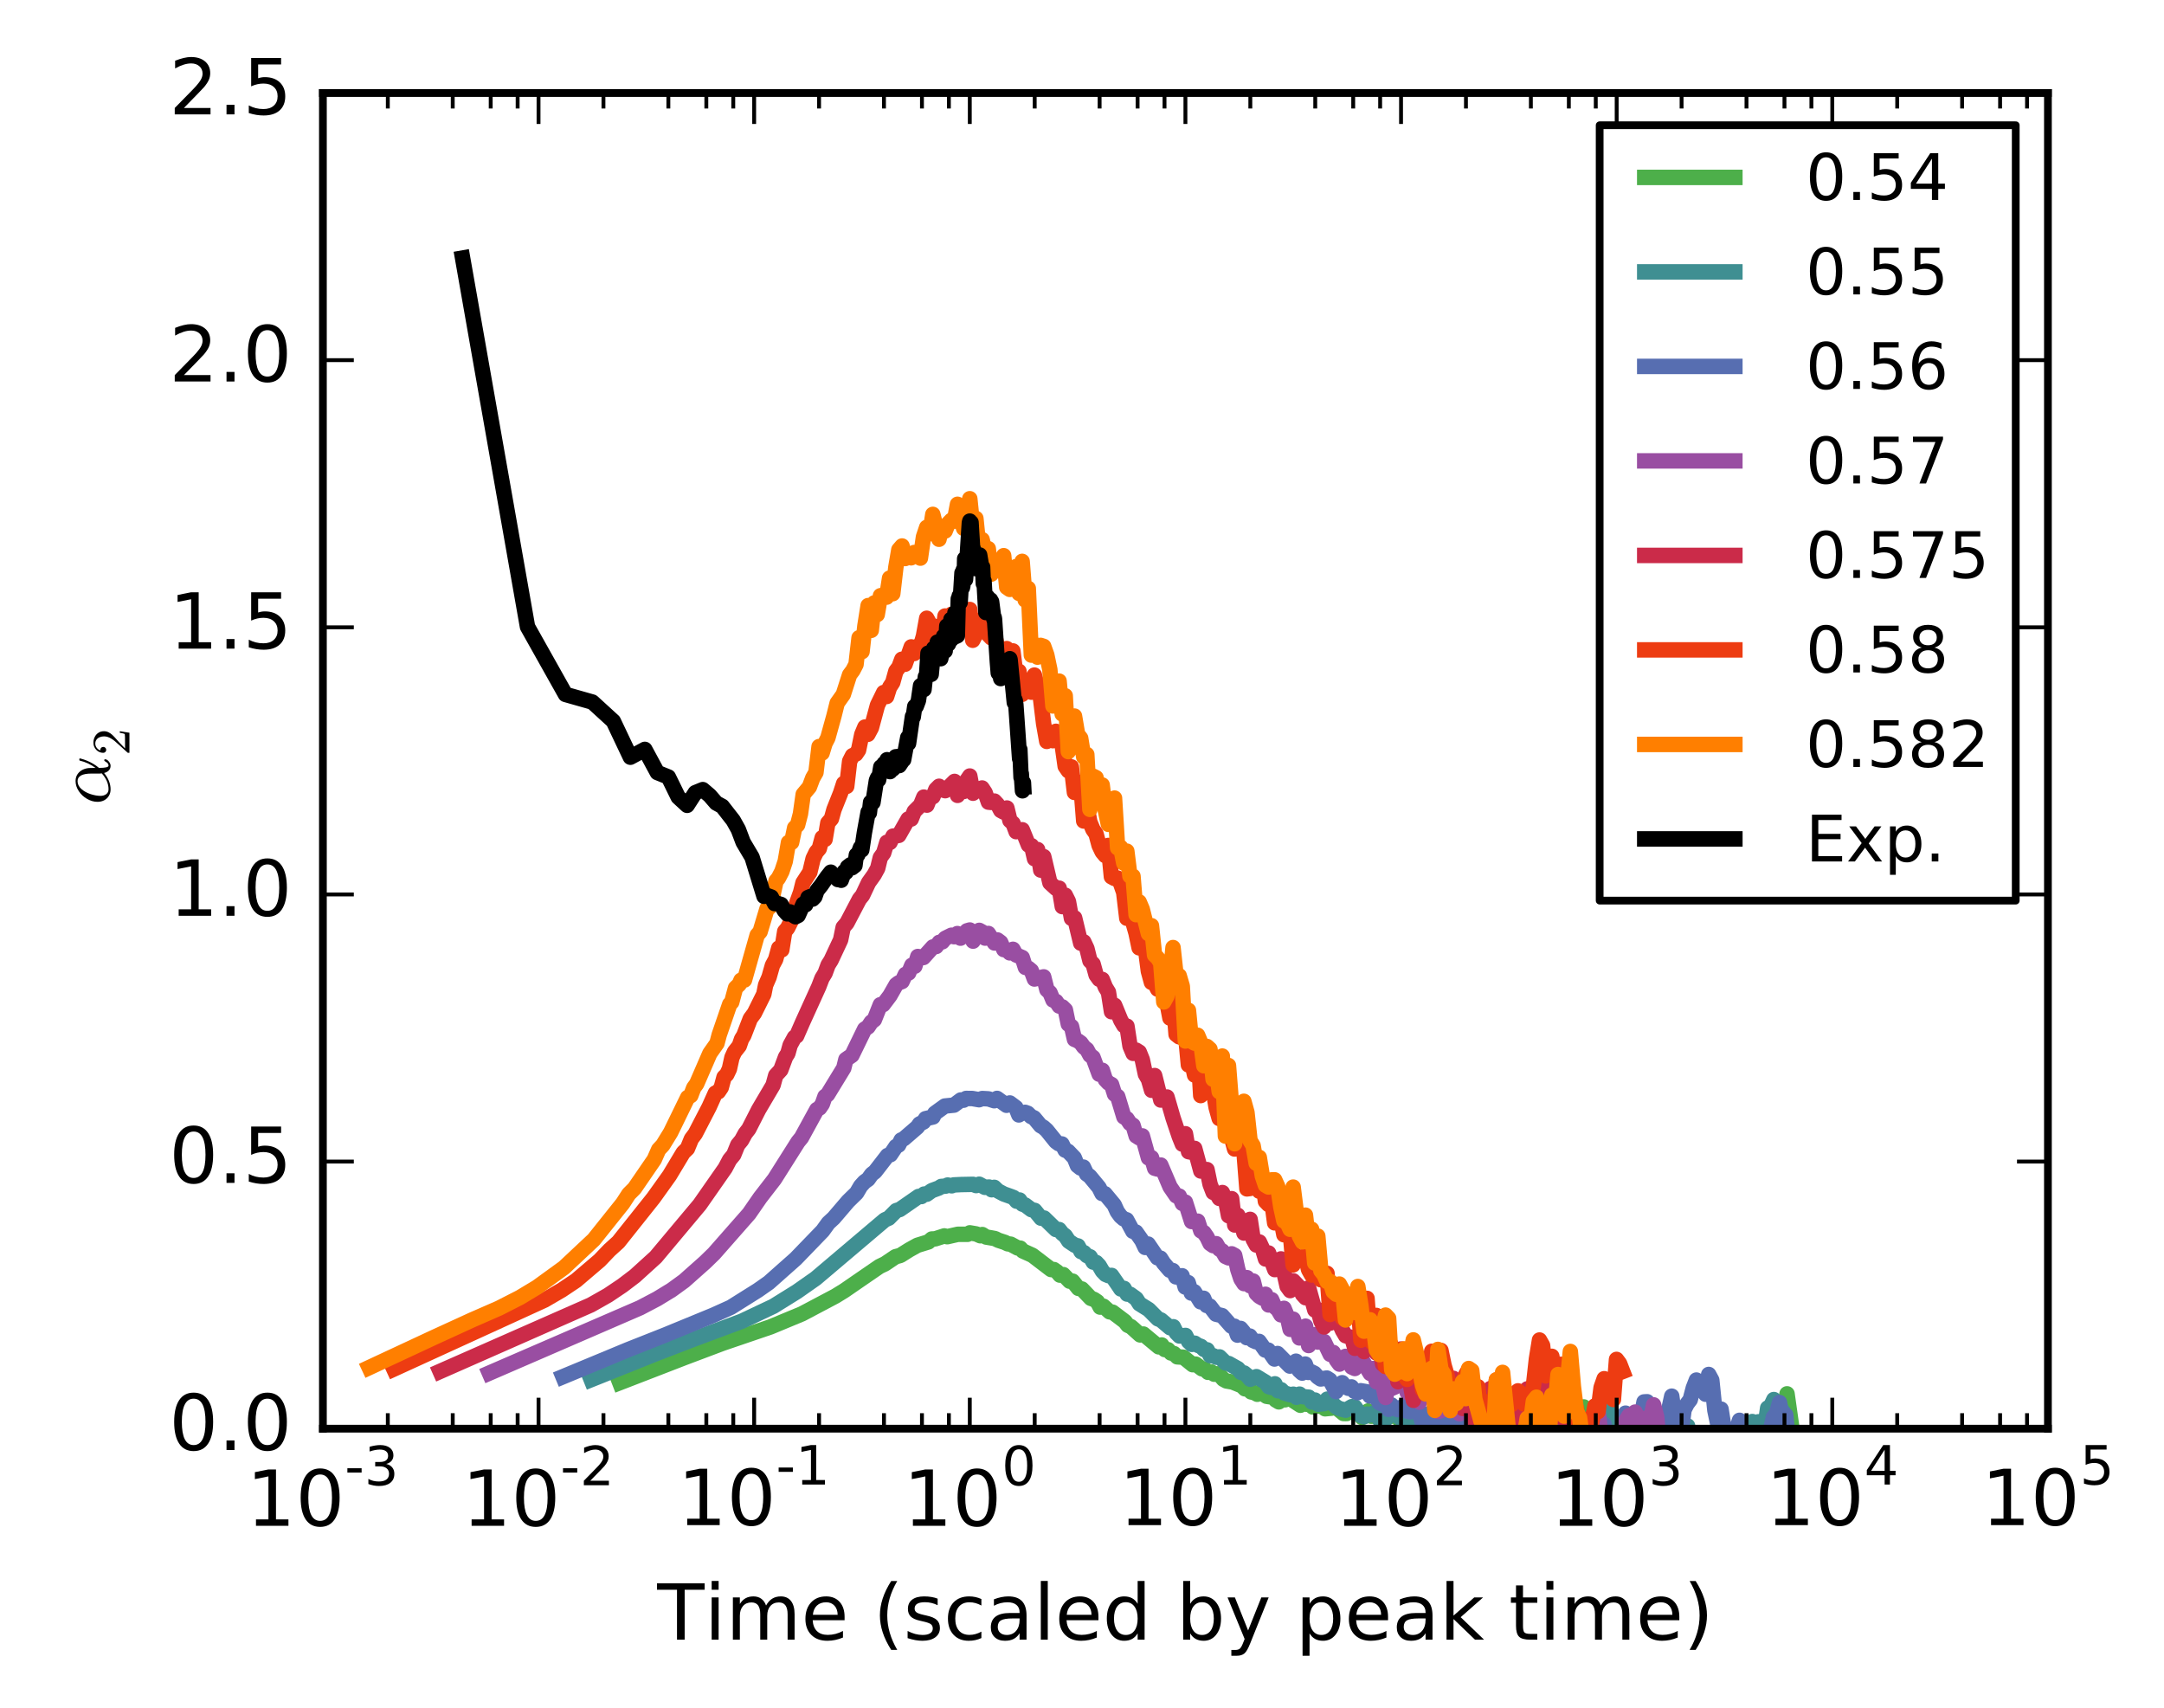 <?xml version="1.0" encoding="utf-8" standalone="no"?>
<!DOCTYPE svg PUBLIC "-//W3C//DTD SVG 1.1//EN"
  "http://www.w3.org/Graphics/SVG/1.1/DTD/svg11.dtd">
<!-- Created with matplotlib (http://matplotlib.org/) -->
<svg height="221pt" version="1.1" viewBox="0 0 280 221" width="280pt" xmlns="http://www.w3.org/2000/svg" xmlns:xlink="http://www.w3.org/1999/xlink">
 <defs>
  <style type="text/css">
*{stroke-linecap:butt;stroke-linejoin:round;stroke-miterlimit:100000;}
  </style>
 </defs>
 <g id="figure_1">
  <g id="patch_1">
   <path d="M 0 221.417 
L 280.781 221.417 
L 280.781 0 
L 0 0 
z
" style="fill:#ffffff;"/>
  </g>
  <g id="axes_1">
   <g id="patch_2">
    <path d="M 41.781 184.839 
L 264.981 184.839 
L 264.981 12.039 
L 41.781 12.039 
z
" style="fill:#ffffff;"/>
   </g>
   <g id="line2d_1">
    <path clip-path="url(#p35807c57e3)" d="M 80.193 178.881 
L 88.591 175.632 
L 93.504 173.782 
L 99.694 171.671 
L 103.771 169.978 
L 108.093 167.69 
L 109.247 166.979 
L 111.272 165.584 
L 113.788 163.856 
L 114.522 163.502 
L 115.87 162.592 
L 116.491 162.426 
L 117.646 161.7 
L 118.7 161.114 
L 120.128 160.674 
L 120.568 160.297 
L 120.993 160.282 
L 122.186 159.899 
L 122.559 160.001 
L 123.945 159.688 
L 125.189 159.693 
L 125.481 159.501 
L 126.317 159.644 
L 126.844 159.877 
L 127.099 159.722 
L 127.594 160.044 
L 128.3 160.163 
L 128.749 160.248 
L 129.182 160.465 
L 130.003 160.731 
L 130.394 160.921 
L 130.773 160.97 
L 131.671 161.455 
L 132.012 161.482 
L 132.344 161.846 
L 133.588 162.409 
L 135.993 164.245 
L 136.351 164.248 
L 136.812 164.572 
L 137.147 164.972 
L 137.58 164.904 
L 138.402 165.755 
L 138.793 165.753 
L 139.539 166.686 
L 139.983 166.764 
L 141.145 167.978 
L 141.535 168.105 
L 141.987 168.413 
L 142.351 169.11 
L 142.773 168.993 
L 143.577 169.722 
L 143.96 169.766 
L 145.546 170.966 
L 145.926 171.456 
L 146.345 171.647 
L 147.524 172.706 
L 147.938 172.593 
L 149.934 174.253 
L 150.311 174.008 
L 150.713 174.603 
L 151.137 174.625 
L 151.513 175.048 
L 151.911 175.128 
L 152.327 175.544 
L 153.119 175.592 
L 154.324 176.563 
L 154.718 176.489 
L 155.518 177.09 
L 155.899 177.157 
L 156.314 177.549 
L 156.715 177.492 
L 157.103 177.79 
L 157.499 177.739 
L 157.903 177.993 
L 158.294 178.447 
L 158.692 178.662 
L 159.501 178.806 
L 160.694 179.29 
L 161.082 179.679 
L 161.488 179.685 
L 161.881 180.082 
L 162.288 180.168 
L 162.683 180.386 
L 163.078 180.205 
L 163.473 180.362 
L 163.88 180.646 
L 164.274 180.709 
L 164.678 180.321 
L 165.069 181.13 
L 165.47 181.368 
L 165.867 181.088 
L 166.272 181.1 
L 166.664 180.772 
L 168.26 181.807 
L 168.659 181.554 
L 169.061 181.677 
L 169.458 181.6 
L 169.857 182.029 
L 170.251 181.702 
L 170.653 181.927 
L 171.048 181.911 
L 171.451 182.264 
L 172.249 182.188 
L 172.644 181.895 
L 173.842 182.876 
L 174.24 182.88 
L 175.034 182.358 
L 175.433 182.877 
L 175.833 182.788 
L 176.229 183.393 
L 177.029 182.543 
L 177.428 183.231 
L 177.826 182.88 
L 178.223 183.431 
L 178.621 183.472 
L 179.02 183.812 
L 179.42 182.622 
L 179.817 183.247 
L 180.218 183.21 
L 180.614 182.984 
L 181.013 183.475 
L 181.41 184.34 
L 181.809 183.858 
L 182.208 183.093 
L 182.608 183.098 
L 183.005 184.243 
L 183.404 183.931 
L 184.2 184.03 
L 184.599 183.843 
L 184.998 183.355 
L 185.397 183.583 
L 185.795 183.427 
L 186.194 184.598 
L 186.592 182.636 
L 186.991 184.093 
L 187.389 183.205 
L 187.787 184.394 
L 188.187 183.885 
L 188.585 184.172 
L 188.982 183.836 
L 189.382 184.619 
L 189.781 184.254 
L 190.179 185.049 
L 190.576 183.152 
L 190.976 183.702 
L 191.373 183.516 
L 191.772 184.22 
L 192.171 183.591 
L 192.569 184.204 
L 192.968 183.806 
L 193.366 184.046 
L 193.765 183.974 
L 194.163 183.231 
L 194.562 183.447 
L 194.96 184.104 
L 195.359 183.746 
L 195.757 184.473 
L 196.156 184.128 
L 197.351 184.386 
L 197.75 184.725 
L 198.148 185.51 
L 198.547 183.927 
L 198.946 183.696 
L 199.344 183.208 
L 199.743 183.335 
L 200.539 184.712 
L 200.938 182.73 
L 201.336 183.603 
L 201.735 183.994 
L 202.134 184.768 
L 202.532 183.566 
L 202.93 185.538 
L 203.329 185.344 
L 203.728 185.584 
L 204.126 183.475 
L 204.524 182.88 
L 204.923 182.025 
L 206.118 185.667 
L 206.517 184.901 
L 206.916 182.979 
L 207.314 183.102 
L 207.712 184.821 
L 208.111 182.86 
L 208.51 184.006 
L 208.908 185.649 
L 209.306 186.107 
L 209.705 185.693 
L 210.103 186.253 
L 210.502 184.741 
L 210.9 184.042 
L 211.299 184.218 
L 211.697 183.073 
L 212.096 184.318 
L 212.494 183.577 
L 212.893 184.13 
L 213.291 181.76 
L 213.69 182.968 
L 214.487 184.191 
L 214.885 183.68 
L 215.284 186.699 
L 215.682 188.383 
L 216.081 187.419 
L 216.479 187.08 
L 216.878 187.409 
L 217.276 187.285 
L 217.675 187.474 
L 218.073 188.04 
L 218.472 187.873 
L 218.87 189.256 
L 219.269 186.922 
L 219.667 187.428 
L 220.066 189.148 
L 220.464 187.256 
L 220.863 187.531 
L 221.261 186.062 
L 221.66 185.843 
L 222.058 187.445 
L 222.457 185.259 
L 222.855 186.483 
L 223.254 186.203 
L 223.652 188.332 
L 224.051 188.481 
L 224.449 186.934 
L 224.848 187.571 
L 225.246 188.786 
L 225.645 188.981 
L 226.043 187.646 
L 226.442 187.299 
L 226.84 187.655 
L 227.239 187.65 
L 227.637 188.303 
L 228.036 188.512 
L 228.434 186.14 
L 228.833 184.763 
L 229.231 184.926 
L 229.63 186.971 
L 230.028 186.834 
L 230.427 185.238 
L 230.825 183.112 
L 231.224 180.331 
L 232.021 185.976 
L 232.419 186.436 
L 233.216 188.157 
L 233.615 188.304 
L 234.412 194.067 
L 234.81 189.567 
L 236.006 190.554 
L 236.404 191.277 
L 236.803 188.25 
L 237.201 188.797 
L 237.6 189.764 
L 237.998 191.942 
L 238.397 188.901 
L 238.795 187.065 
L 239.194 187.394 
L 239.194 187.394 
" style="fill:none;stroke:#4daf4a;stroke-linecap:square;stroke-width:2.0;"/>
   </g>
   <g id="line2d_2">
    <path clip-path="url(#p35807c57e3)" d="M 76.492 178.489 
L 84.891 175.124 
L 89.804 173.235 
L 95.994 170.93 
L 100.071 169 
L 103.116 167.107 
L 105.547 165.401 
L 114.485 157.828 
L 115 157.6 
L 115.97 156.622 
L 116.427 156.48 
L 118.859 154.793 
L 119.221 154.805 
L 119.572 154.485 
L 119.913 154.504 
L 120.568 154.037 
L 121.489 153.699 
L 121.781 153.501 
L 122.345 153.457 
L 122.617 153.317 
L 123.144 153.416 
L 123.399 153.302 
L 124.369 153.256 
L 125.899 153.227 
L 126.303 153.386 
L 126.694 153.21 
L 127.44 153.614 
L 127.971 153.575 
L 128.312 153.925 
L 128.644 153.615 
L 129.125 154.073 
L 129.888 154.478 
L 130.743 154.78 
L 131.15 154.936 
L 131.543 155.408 
L 131.923 155.253 
L 132.292 155.787 
L 132.65 155.903 
L 133.447 156.502 
L 133.88 156.597 
L 134.702 157.604 
L 135.093 157.585 
L 136.626 159.072 
L 137.043 159.074 
L 137.445 159.591 
L 137.835 159.889 
L 138.286 160.58 
L 139.073 161.104 
L 139.482 161.194 
L 139.877 161.929 
L 140.259 162.062 
L 140.63 162.447 
L 141.049 162.604 
L 141.454 163.288 
L 141.846 163.344 
L 142.225 163.746 
L 142.645 164.461 
L 143.051 164.881 
L 143.443 165.043 
L 143.823 165.008 
L 144.638 166.185 
L 145.025 166.766 
L 145.441 166.689 
L 145.844 167.425 
L 146.234 167.456 
L 147.013 168.018 
L 147.437 168.685 
L 148.627 169.425 
L 149.824 170.626 
L 150.217 170.776 
L 151.4 171.78 
L 151.818 171.651 
L 152.199 172.424 
L 152.613 172.845 
L 153.402 172.776 
L 153.799 173.568 
L 154.203 173.935 
L 154.594 173.78 
L 154.991 174.053 
L 155.394 174.193 
L 155.801 174.597 
L 156.195 174.64 
L 156.593 175.391 
L 156.994 175.406 
L 157.382 175.594 
L 157.788 175.548 
L 158.588 176.337 
L 158.983 176.408 
L 160.18 177.081 
L 160.574 177.556 
L 160.978 177.632 
L 161.369 177.957 
L 161.769 178.442 
L 162.572 178.107 
L 163.766 178.831 
L 164.165 179.404 
L 164.56 179.511 
L 164.959 179.034 
L 165.361 179.936 
L 165.758 179.796 
L 166.157 180.206 
L 166.952 180.453 
L 167.348 180.375 
L 167.751 180.781 
L 168.147 180.367 
L 168.549 180.697 
L 169.343 180.764 
L 169.74 181.39 
L 170.141 181.132 
L 170.54 181.672 
L 171.334 181.595 
L 171.733 181.014 
L 172.929 182.038 
L 173.329 182.249 
L 174.126 182.449 
L 174.92 181.986 
L 175.32 182.034 
L 176.117 183.174 
L 176.517 183.294 
L 176.914 182.945 
L 177.313 183.063 
L 177.71 182.832 
L 178.109 182.777 
L 178.508 183.667 
L 178.908 182.73 
L 179.305 183.622 
L 179.703 183.117 
L 180.5 182.946 
L 181.298 183.582 
L 181.697 183.167 
L 182.494 184.242 
L 182.891 184.574 
L 183.29 184.482 
L 183.689 184.073 
L 184.087 183.454 
L 184.486 183.457 
L 184.884 184.264 
L 185.282 184.121 
L 185.682 184.207 
L 186.08 184.702 
L 186.479 183.946 
L 186.876 184.912 
L 187.275 184.561 
L 187.673 183.869 
L 188.072 184.736 
L 188.47 182.989 
L 188.869 185.224 
L 189.268 184.464 
L 189.666 184.814 
L 190.065 183.189 
L 190.463 183.635 
L 190.862 184.796 
L 191.658 184.391 
L 192.057 185.039 
L 192.456 184.554 
L 192.854 183.475 
L 193.252 183.829 
L 193.651 185.433 
L 194.049 183.779 
L 194.448 185.239 
L 195.245 184.585 
L 195.644 183.621 
L 196.042 185.64 
L 196.441 184.461 
L 196.839 184.179 
L 197.238 185.845 
L 198.035 183.287 
L 198.433 184.074 
L 198.832 185.298 
L 199.23 184.69 
L 199.629 185.867 
L 200.027 184.845 
L 200.426 185.156 
L 200.824 184.989 
L 201.223 185.977 
L 201.621 184.052 
L 202.02 186.718 
L 202.418 186.897 
L 202.817 186.012 
L 203.215 186.623 
L 203.614 184.069 
L 204.012 184.599 
L 204.411 185.538 
L 204.809 185.638 
L 205.208 186.283 
L 206.005 183.227 
L 206.403 182.832 
L 207.2 187.001 
L 207.599 184.868 
L 208.396 182.407 
L 208.794 184.596 
L 209.193 183.723 
L 209.591 186.625 
L 209.99 185.792 
L 210.388 187.215 
L 211.185 183.517 
L 211.584 183.592 
L 211.982 186.454 
L 212.381 187.819 
L 212.779 187.171 
L 213.178 185.746 
L 213.576 185.015 
L 213.975 185.251 
L 214.373 184.392 
L 214.772 187.65 
L 215.17 186.096 
L 215.569 186.791 
L 215.967 187.853 
L 216.764 187.387 
L 217.163 185.749 
L 217.561 186.739 
L 217.96 185.284 
L 218.358 184.481 
L 218.757 188.023 
L 219.155 187.527 
L 219.952 188.711 
L 220.351 191.005 
L 220.749 192.413 
L 221.148 190.445 
L 221.546 189.958 
L 221.945 187.794 
L 222.343 187.409 
L 222.742 185.923 
L 223.14 186.686 
L 223.539 188.904 
L 223.937 189.296 
L 224.336 190.625 
L 224.734 190.344 
L 225.133 188.176 
L 225.531 189.874 
L 225.93 187.054 
L 226.727 183.915 
L 227.125 184.775 
L 227.524 183.947 
L 227.922 184.894 
L 228.321 184.916 
L 228.719 182.164 
L 229.118 181.923 
L 229.516 181.07 
L 229.915 183.399 
L 230.313 182.181 
L 230.712 182.613 
L 231.509 188.141 
L 231.907 188.11 
L 232.306 188.847 
L 232.704 190.143 
L 233.103 189.74 
L 233.9 185.854 
L 234.298 188.653 
L 234.697 188.335 
L 235.095 188.973 
L 235.494 187.296 
L 235.494 187.296 
" style="fill:none;stroke:#3f8f92;stroke-linecap:square;stroke-width:2.0;"/>
   </g>
   <g id="line2d_3">
    <path clip-path="url(#p35807c57e3)" d="M 72.848 178.111 
L 81.247 174.624 
L 86.16 172.679 
L 92.349 170.132 
L 94.559 169.133 
L 98.044 166.947 
L 99.472 165.947 
L 102.957 162.855 
L 106.443 159.247 
L 107.178 158.231 
L 107.87 157.591 
L 109.738 155.409 
L 110.84 154.334 
L 111.356 153.455 
L 111.851 152.91 
L 112.326 152.57 
L 112.783 151.931 
L 113.224 151.585 
L 114.842 149.495 
L 115.215 149.389 
L 115.928 148.33 
L 116.269 148.148 
L 116.601 147.491 
L 116.924 147.349 
L 118.7 145.818 
L 118.973 145.419 
L 119.5 145.152 
L 119.755 144.732 
L 120.725 144.508 
L 120.955 144.034 
L 122.255 143.095 
L 123.428 142.98 
L 124.326 142.31 
L 124.668 142.34 
L 125 142.115 
L 125.792 142.121 
L 126.679 142.278 
L 127.099 142.124 
L 127.898 142.168 
L 128.648 142.41 
L 129.006 142.108 
L 130.236 142.999 
L 130.654 142.697 
L 131.448 143.293 
L 131.827 144.246 
L 132.194 144.012 
L 132.638 143.909 
L 132.982 144.034 
L 133.398 144.446 
L 133.801 144.629 
L 134.642 145.639 
L 135.006 145.841 
L 135.429 146.219 
L 136.615 147.69 
L 136.986 147.965 
L 137.405 148.004 
L 137.81 148.798 
L 138.202 148.956 
L 139.001 149.795 
L 139.407 150.797 
L 139.799 151.109 
L 140.179 150.997 
L 140.593 151.881 
L 140.993 152.171 
L 142.2 153.634 
L 142.589 154.412 
L 142.967 154.442 
L 144.169 155.889 
L 144.566 156.764 
L 144.983 157.34 
L 145.385 157.69 
L 145.774 157.815 
L 146.573 159.296 
L 146.98 159.401 
L 147.755 160.501 
L 148.174 161.39 
L 148.555 160.953 
L 149.758 162.725 
L 150.155 162.777 
L 150.559 163.415 
L 151.347 164.337 
L 151.75 164.382 
L 152.157 165.198 
L 152.551 165.242 
L 152.949 165.054 
L 153.35 166.512 
L 153.738 165.942 
L 154.144 167.296 
L 154.536 167.125 
L 155.339 168.425 
L 155.734 167.965 
L 156.129 168.898 
L 156.536 168.973 
L 157.334 170.024 
L 158.125 170.213 
L 159.32 171.569 
L 159.718 171.576 
L 160.121 172.734 
L 160.521 171.868 
L 160.916 172.341 
L 161.315 173.064 
L 161.717 172.856 
L 162.114 173.413 
L 162.513 173.59 
L 162.906 173.543 
L 163.704 174.666 
L 164.107 174.672 
L 164.904 175.826 
L 165.299 175.116 
L 166.896 176.738 
L 167.292 176.535 
L 167.689 176.107 
L 168.089 177.287 
L 168.489 177.647 
L 168.885 176.477 
L 169.285 177.559 
L 169.685 177.487 
L 170.084 177.684 
L 170.482 178.138 
L 170.878 178.406 
L 171.676 178.288 
L 172.076 178.546 
L 172.873 180.042 
L 173.27 179.309 
L 173.668 178.892 
L 174.066 179.411 
L 174.465 179.616 
L 174.864 179.434 
L 175.264 180.012 
L 175.66 180.187 
L 176.059 179.929 
L 176.856 180.064 
L 177.255 180.617 
L 177.654 180.387 
L 178.053 180.806 
L 178.451 181.457 
L 178.85 181.664 
L 179.247 181.275 
L 179.646 182.334 
L 180.045 181.765 
L 180.442 182.152 
L 180.842 182.372 
L 181.638 181.892 
L 182.038 182.555 
L 182.436 182.649 
L 182.834 182.368 
L 183.232 182.689 
L 183.631 182.582 
L 184.029 184.082 
L 184.428 183.19 
L 184.826 182.904 
L 185.225 183.916 
L 185.624 184.616 
L 186.022 183.938 
L 186.421 183.995 
L 186.819 183.28 
L 187.616 184.047 
L 188.014 183.66 
L 188.812 183.833 
L 189.21 183.741 
L 189.608 183.999 
L 190.007 183.346 
L 190.405 185.083 
L 190.804 184.959 
L 191.203 184.246 
L 191.601 184.728 
L 191.999 184.709 
L 192.398 185.564 
L 193.195 185.512 
L 193.593 185.716 
L 193.992 186.79 
L 194.39 184.873 
L 194.789 186.098 
L 195.188 186.38 
L 195.586 183.666 
L 195.984 185.086 
L 196.383 184.215 
L 196.782 185.854 
L 197.578 186.946 
L 197.977 186.548 
L 198.376 187.246 
L 198.774 187.378 
L 199.173 186.507 
L 199.571 186.367 
L 199.969 185.758 
L 200.368 186.446 
L 200.766 185.87 
L 201.165 186.421 
L 201.563 186.733 
L 201.962 185.244 
L 202.36 186.601 
L 202.759 186.932 
L 203.158 185.793 
L 203.556 187.192 
L 203.955 184.158 
L 204.353 186.621 
L 204.752 186.077 
L 205.15 187.088 
L 205.549 187.608 
L 206.744 184.969 
L 207.142 188.061 
L 207.541 184.252 
L 207.94 186.361 
L 208.338 187.168 
L 208.737 187.431 
L 209.533 185.55 
L 209.932 186.117 
L 210.331 182.829 
L 210.729 183.834 
L 211.127 185.668 
L 211.526 185.683 
L 211.925 186.27 
L 212.323 183.392 
L 212.721 181.377 
L 213.12 181.352 
L 213.518 182.547 
L 213.917 185.644 
L 214.315 184.87 
L 214.714 184.773 
L 215.112 184.507 
L 215.511 184.998 
L 215.909 182.443 
L 216.308 180.633 
L 216.706 183.554 
L 217.105 184.672 
L 217.503 185.342 
L 217.902 182.381 
L 218.3 181.611 
L 218.699 181.087 
L 219.097 179.572 
L 219.496 178.548 
L 219.894 179.145 
L 220.293 179.527 
L 220.691 180.383 
L 221.09 177.824 
L 221.488 178.558 
L 221.887 182.469 
L 222.285 184.349 
L 222.684 182.309 
L 223.082 184.822 
L 223.481 186.506 
L 223.879 187.573 
L 225.075 183.756 
L 225.872 186.949 
L 226.27 190.214 
L 226.669 186.395 
L 227.067 185.536 
L 227.864 186.404 
L 228.263 185.993 
L 228.661 186.962 
L 229.458 183.358 
L 229.857 182.911 
L 230.255 181.462 
L 230.654 183.715 
L 231.052 183.059 
L 231.451 187.012 
L 231.849 187.625 
L 231.849 187.625 
" style="fill:none;stroke:#576eb1;stroke-linecap:square;stroke-width:2.0;"/>
   </g>
   <g id="line2d_4">
    <path clip-path="url(#p35807c57e3)" d="M 63.323 177.64 
L 82.824 169.196 
L 85.034 168.034 
L 86.901 166.894 
L 88.519 165.719 
L 91.223 163.315 
L 92.378 162.192 
L 96.918 157.03 
L 98.345 154.965 
L 100.213 152.547 
L 103.258 147.73 
L 103.699 147.19 
L 105.69 143.553 
L 106.051 143.348 
L 106.403 142.832 
L 106.744 141.862 
L 107.076 141.616 
L 109.176 138.18 
L 109.448 137.072 
L 110.23 136.534 
L 111.879 133.147 
L 112.312 132.867 
L 112.73 132.243 
L 113.134 131.927 
L 113.903 129.987 
L 114.271 129.976 
L 115.143 128.82 
L 115.956 127.397 
L 116.267 127.163 
L 116.719 126.983 
L 117.154 126.058 
L 117.574 125.879 
L 117.98 124.888 
L 118.373 125.006 
L 118.754 123.751 
L 119.481 123.88 
L 120.711 122.512 
L 121.129 122.457 
L 121.533 121.914 
L 121.924 121.852 
L 122.302 121.396 
L 123.113 120.995 
L 123.457 121.189 
L 123.874 120.783 
L 124.276 121.377 
L 125.117 120.428 
L 125.481 120.32 
L 125.904 121.762 
L 126.708 120.368 
L 127.09 120.577 
L 127.461 121.368 
L 127.88 120.768 
L 128.677 121.999 
L 129.056 121.608 
L 129.476 121.922 
L 129.882 122.858 
L 130.274 122.908 
L 130.654 123.279 
L 131.068 122.818 
L 131.468 123.545 
L 132.272 123.889 
L 132.675 125.158 
L 133.064 125.267 
L 133.442 125.581 
L 133.844 126.662 
L 135.041 126.383 
L 135.458 128.047 
L 135.86 128.433 
L 136.249 129.381 
L 136.655 129.566 
L 137.048 130.158 
L 137.455 130.271 
L 137.849 130.653 
L 138.23 132.499 
L 138.649 132.813 
L 139.03 134.476 
L 139.444 134.643 
L 139.845 134.926 
L 140.233 135.461 
L 140.63 135.776 
L 141.034 136.523 
L 141.425 136.8 
L 142.225 138.976 
L 142.632 138.472 
L 143.026 139.692 
L 143.424 140.11 
L 143.825 140.316 
L 144.213 141.558 
L 144.619 141.862 
L 145.419 144.502 
L 145.814 144.74 
L 146.209 145.341 
L 146.604 145.59 
L 147.011 146.962 
L 147.405 147.211 
L 147.809 146.958 
L 148.6 149.806 
L 148.998 149.774 
L 149.403 151.145 
L 149.795 151.251 
L 150.193 150.73 
L 151.391 153.541 
L 152.192 154.712 
L 152.589 154.748 
L 152.988 155.698 
L 153.381 155.529 
L 154.179 158.036 
L 154.978 157.99 
L 155.379 159.24 
L 155.774 159.47 
L 156.174 160.048 
L 156.571 160.876 
L 156.972 161.156 
L 157.371 160.907 
L 157.767 161.599 
L 158.164 161.86 
L 158.564 162.556 
L 158.964 162.738 
L 159.36 162.214 
L 159.76 162.428 
L 160.16 164.248 
L 160.559 165.456 
L 160.957 166.067 
L 161.353 165.301 
L 161.751 166.353 
L 162.151 165.735 
L 162.551 167.327 
L 162.948 167.721 
L 163.348 167.95 
L 163.745 167.449 
L 164.143 168.832 
L 164.541 168.154 
L 164.94 169.071 
L 165.339 169.423 
L 165.739 170.109 
L 166.135 169.269 
L 166.534 170.236 
L 166.932 171.983 
L 167.331 170.672 
L 168.129 173.098 
L 168.528 172.165 
L 168.926 171.576 
L 169.325 174.081 
L 169.722 173.16 
L 170.121 172.674 
L 170.52 173.631 
L 170.918 173.471 
L 171.317 173.557 
L 172.113 175.217 
L 172.513 174.982 
L 172.911 175.939 
L 173.309 176.483 
L 173.707 175.662 
L 174.106 175.483 
L 174.504 175.819 
L 174.903 176.867 
L 175.301 177.051 
L 175.7 175.806 
L 176.099 175.713 
L 177.294 177.692 
L 177.693 177.055 
L 178.091 178.763 
L 178.489 178.353 
L 178.888 178.986 
L 179.287 180.804 
L 179.685 179 
L 180.083 179.619 
L 180.482 179.449 
L 180.88 178.222 
L 181.279 179.296 
L 181.678 178.257 
L 182.076 180.152 
L 182.475 178.269 
L 182.873 178.807 
L 183.272 179.638 
L 183.67 181.398 
L 184.068 180.37 
L 184.865 179.127 
L 185.264 180.881 
L 185.663 181.103 
L 186.061 182.605 
L 186.459 182.503 
L 186.858 180.389 
L 187.257 182.041 
L 187.655 179.447 
L 188.053 181.731 
L 188.452 179.724 
L 188.851 182.908 
L 189.249 180.776 
L 189.648 180.337 
L 190.046 181.841 
L 190.444 182.649 
L 190.843 183.007 
L 191.242 179.884 
L 191.64 180.873 
L 192.038 182.807 
L 192.437 183.057 
L 192.836 180.802 
L 193.234 179.98 
L 193.633 181.998 
L 194.031 181.785 
L 194.43 182.07 
L 194.828 182.743 
L 195.227 182.694 
L 195.625 182.375 
L 196.024 183.333 
L 196.422 183.668 
L 196.821 184.375 
L 197.219 183.389 
L 197.617 182.892 
L 198.016 180.498 
L 198.415 181.686 
L 198.813 184.705 
L 199.61 181.676 
L 200.009 182.903 
L 200.407 182.618 
L 200.806 183.413 
L 201.204 183.512 
L 201.602 181.076 
L 202.001 179.464 
L 202.4 181.713 
L 202.798 180.644 
L 203.197 184.187 
L 203.595 185.684 
L 203.993 183.815 
L 204.79 183.893 
L 205.189 184.799 
L 205.588 184.617 
L 205.986 185.322 
L 206.385 183.2 
L 206.783 182.528 
L 207.181 186.227 
L 207.58 186.434 
L 207.978 189.21 
L 208.377 188.786 
L 208.775 186.976 
L 209.572 187.136 
L 209.971 186.748 
L 210.369 183.814 
L 210.768 183.151 
L 211.167 183.634 
L 211.565 182.693 
L 211.963 183.54 
L 212.362 183.945 
L 212.76 183.502 
L 213.159 183.873 
L 213.557 183.815 
L 213.956 181.754 
L 214.355 183.319 
L 214.753 187.446 
L 215.151 186.157 
L 215.55 187.459 
L 215.948 189.673 
L 216.745 188.185 
L 217.542 188.462 
L 217.941 188.503 
L 218.339 190.423 
L 218.738 189.67 
L 219.136 188.297 
L 219.933 190.041 
L 220.332 189.889 
L 220.73 188.574 
L 221.129 188.223 
L 221.527 188.372 
L 222.324 186.406 
L 222.324 186.406 
" style="fill:none;stroke:#994ea2;stroke-linecap:square;stroke-width:2.0;"/>
   </g>
   <g id="line2d_5">
    <path clip-path="url(#p35807c57e3)" d="M 56.949 177.422 
L 76.45 168.828 
L 78.659 167.578 
L 80.527 166.322 
L 82.145 165.093 
L 84.849 162.638 
L 90.544 155.842 
L 93.839 151.121 
L 94.402 150.053 
L 94.941 149.396 
L 95.457 148.123 
L 95.951 147.526 
L 96.426 146.658 
L 96.884 146.066 
L 98.16 143.563 
L 100.028 140.393 
L 100.369 139.143 
L 101.025 138.426 
L 101.646 136.751 
L 101.945 136.284 
L 102.237 135.227 
L 102.801 134.198 
L 103.073 134.031 
L 103.855 132.241 
L 105.938 127.656 
L 106.355 126.569 
L 106.759 125.903 
L 107.15 124.843 
L 107.529 124.243 
L 108.768 121.592 
L 109.1 119.975 
L 109.582 119.415 
L 111.2 116.331 
L 111.606 115.832 
L 112.38 114.193 
L 113.107 113.173 
L 113.568 112.333 
L 113.903 110.954 
L 114.336 110.354 
L 114.754 108.971 
L 115.158 108.989 
L 115.549 108.176 
L 116.295 108.079 
L 117.499 105.966 
L 117.902 105.964 
L 118.291 104.985 
L 119.107 104.167 
L 119.529 103.125 
L 119.938 104.165 
L 120.333 103.148 
L 120.716 103.078 
L 121.087 102.143 
L 121.506 101.724 
L 121.91 102.18 
L 122.302 102.295 
L 123.507 101.096 
L 123.9 102.905 
L 124.28 101.444 
L 124.694 102.398 
L 125.094 100.968 
L 125.481 100.398 
L 125.898 102.625 
L 126.3 101.981 
L 126.69 102.32 
L 127.067 101.948 
L 127.47 102.561 
L 127.893 103.778 
L 128.269 103.816 
L 128.667 103.64 
L 129.083 104.089 
L 129.485 104.856 
L 129.875 105.067 
L 130.281 104.537 
L 130.673 106.157 
L 131.08 106.532 
L 131.474 107.597 
L 131.856 107.384 
L 132.274 107.352 
L 133.07 109.322 
L 133.471 109.414 
L 133.859 111.104 
L 134.255 109.911 
L 134.659 112.569 
L 135.05 110.828 
L 135.85 114.219 
L 136.651 114.95 
L 137.049 114.91 
L 137.45 117.294 
L 137.838 115.818 
L 138.244 116.627 
L 138.637 118.818 
L 139.045 118.747 
L 139.834 122.025 
L 140.23 121.854 
L 140.637 122.727 
L 141.03 124.306 
L 141.434 124.714 
L 141.826 126.137 
L 142.226 126.694 
L 142.623 126.716 
L 143.028 127.724 
L 143.42 128.359 
L 143.818 130.894 
L 144.222 130.06 
L 145.016 131.994 
L 145.415 132.68 
L 145.817 132.758 
L 146.214 135.343 
L 146.613 136.279 
L 147.007 135.864 
L 147.409 136.119 
L 147.804 137.105 
L 148.207 138.987 
L 148.603 139.657 
L 149.005 141.059 
L 149.4 139.15 
L 150.197 142.322 
L 150.996 141.927 
L 151.79 144.662 
L 152.589 147.042 
L 152.985 148.024 
L 153.385 146.682 
L 153.785 149 
L 154.184 149.077 
L 154.582 148.575 
L 155.377 151.505 
L 156.176 151.318 
L 156.573 153.224 
L 156.974 154.268 
L 157.37 154.373 
L 157.769 155.046 
L 158.166 154.289 
L 158.565 155.215 
L 158.964 157.293 
L 159.364 155.078 
L 159.761 158.487 
L 160.16 157.23 
L 160.557 158.131 
L 160.956 159.528 
L 161.355 157.969 
L 161.755 157.76 
L 162.153 160.354 
L 162.551 161.075 
L 162.95 160.685 
L 163.348 161.544 
L 163.747 162.883 
L 164.145 162.108 
L 164.943 164.258 
L 165.341 164.071 
L 165.738 162.872 
L 166.537 166.42 
L 166.935 166.971 
L 167.332 165.709 
L 168.13 166.538 
L 168.528 167.458 
L 168.927 167.895 
L 169.325 166.625 
L 170.122 169.487 
L 170.521 169.431 
L 170.919 170.927 
L 171.318 171.678 
L 171.716 170.423 
L 172.115 171.18 
L 172.513 170.99 
L 172.912 170.336 
L 173.709 172.13 
L 174.107 172.809 
L 174.905 173.053 
L 175.303 174.443 
L 175.702 173.021 
L 176.1 172.782 
L 176.499 174.868 
L 176.897 173.049 
L 177.296 174.502 
L 177.694 172.081 
L 178.092 175.05 
L 178.491 174.007 
L 178.89 176.467 
L 179.288 175.719 
L 179.686 176.813 
L 180.085 176.446 
L 180.484 175.142 
L 180.882 178.765 
L 181.28 174.527 
L 181.679 177.058 
L 182.077 176.946 
L 182.874 181.17 
L 183.273 178.18 
L 183.672 179.071 
L 184.07 180.255 
L 184.867 177.495 
L 185.266 178.823 
L 185.664 181.248 
L 186.062 179.389 
L 186.461 179.558 
L 186.859 181.263 
L 187.656 178.553 
L 188.055 178.331 
L 189.25 182.222 
L 189.649 180.256 
L 190.446 181.588 
L 190.844 184.161 
L 191.243 183.471 
L 191.641 181.672 
L 192.04 181.555 
L 192.438 182.825 
L 192.837 179.649 
L 193.235 180.615 
L 193.634 180.225 
L 194.431 180.792 
L 195.228 183.555 
L 195.626 182.874 
L 196.025 182.952 
L 196.423 182.298 
L 196.822 184.437 
L 197.22 183.238 
L 197.619 179.686 
L 198.416 183.194 
L 198.814 181.049 
L 199.213 181.232 
L 199.611 178.229 
L 200.01 177.504 
L 200.408 179.22 
L 201.205 178.587 
L 202.002 183.368 
L 202.401 182.137 
L 202.799 183.685 
L 203.198 183.457 
L 203.596 185.039 
L 203.995 184.157 
L 204.792 183.577 
L 205.19 187.127 
L 205.589 187.153 
L 205.987 186.764 
L 206.386 186.08 
L 206.784 186.515 
L 207.183 187.563 
L 207.581 187.099 
L 207.98 187.086 
L 208.378 187.637 
L 208.777 186.706 
L 209.175 189.089 
L 209.574 186.298 
L 210.371 189.007 
L 210.769 189.323 
L 211.168 188.213 
L 211.566 188.906 
L 211.965 188.268 
L 212.363 190.289 
L 213.16 191.712 
L 213.559 189.179 
L 213.957 191.378 
L 214.356 190.07 
L 214.754 187.454 
L 215.153 188.661 
L 215.551 190.607 
L 215.95 191.163 
L 215.95 191.163 
" style="fill:none;stroke:#cb2b49;stroke-linecap:square;stroke-width:2.0;"/>
   </g>
   <g id="line2d_6">
    <path clip-path="url(#p35807c57e3)" d="M 50.956 177.122 
L 70.457 168.203 
L 72.666 166.917 
L 74.534 165.668 
L 77.579 163.072 
L 78.856 161.736 
L 80.01 160.69 
L 84.55 154.987 
L 85.978 152.993 
L 86.633 152.072 
L 88.409 149.118 
L 88.948 148.598 
L 89.463 147.346 
L 89.958 146.685 
L 91.756 143.215 
L 92.565 141.416 
L 92.949 141.248 
L 93.322 140.698 
L 93.684 139.36 
L 94.035 139.015 
L 94.376 138.304 
L 94.708 136.807 
L 95.031 136.1 
L 95.653 135.307 
L 95.952 134.437 
L 96.244 133.961 
L 97.08 131.796 
L 97.607 131.085 
L 98.832 128.623 
L 99.063 127.448 
L 99.512 126.416 
L 99.944 124.898 
L 100.362 124.121 
L 100.766 122.656 
L 101.157 122.892 
L 101.536 120.507 
L 101.903 120.079 
L 102.434 119.023 
L 103.107 116.777 
L 103.589 115.451 
L 103.899 114.205 
L 104.786 112.842 
L 105.207 111.086 
L 105.613 110.251 
L 106.006 109.791 
L 106.386 108.379 
L 106.756 108.589 
L 107.114 106.469 
L 107.575 105.937 
L 107.91 104.736 
L 108.761 102.6 
L 109.165 101.361 
L 109.556 101.738 
L 109.935 98.49 
L 110.302 97.766 
L 110.746 97.553 
L 111.089 97.046 
L 111.506 95.028 
L 111.908 94.066 
L 112.298 95.002 
L 112.75 94.157 
L 113.536 91.241 
L 114.34 89.597 
L 114.723 90.112 
L 115.094 88.945 
L 115.512 88.293 
L 115.917 86.831 
L 116.309 86.309 
L 116.689 85.293 
L 117.108 85.935 
L 117.906 83.692 
L 118.287 84.55 
L 118.7 83.617 
L 119.101 83.627 
L 119.488 82.29 
L 119.905 79.988 
L 120.307 80.709 
L 120.697 83.244 
L 121.074 81.06 
L 121.476 82.032 
L 121.9 82.572 
L 122.276 79.697 
L 122.674 80.661 
L 123.09 79.485 
L 123.492 81.412 
L 123.882 80.012 
L 124.288 80.456 
L 124.68 78.961 
L 125.087 80.696 
L 125.481 78.851 
L 125.863 82.835 
L 126.281 82.01 
L 126.662 81.644 
L 127.077 80.121 
L 127.478 81.706 
L 128.262 82.525 
L 128.666 81.931 
L 129.057 83.799 
L 129.454 84.491 
L 130.264 83.915 
L 130.658 86.055 
L 131.056 84.213 
L 131.457 87.396 
L 131.845 86.851 
L 132.251 89.83 
L 132.643 88.03 
L 133.051 89.114 
L 133.446 89.55 
L 133.841 87.341 
L 134.643 90.406 
L 135.037 93.648 
L 135.441 95.922 
L 135.832 95.714 
L 136.233 95.827 
L 136.63 94.615 
L 137.035 95.855 
L 137.427 96.343 
L 137.825 99.138 
L 138.229 99.728 
L 138.628 99.217 
L 139.023 102.523 
L 139.422 102.408 
L 139.824 101.239 
L 140.221 106.219 
L 140.62 104.264 
L 141.014 106.352 
L 141.416 107.318 
L 141.811 107.873 
L 142.214 109.375 
L 142.61 110.21 
L 143.012 110.692 
L 143.407 109.38 
L 143.806 113.433 
L 144.204 113.651 
L 144.605 113.601 
L 145.003 114.323 
L 145.399 115.459 
L 145.797 118.801 
L 146.196 118.442 
L 146.596 119.34 
L 146.992 120.73 
L 147.392 122.63 
L 147.792 120.827 
L 148.191 122.591 
L 148.589 125.654 
L 148.985 127.097 
L 149.384 127.168 
L 149.783 127.973 
L 150.183 127.917 
L 150.58 128.092 
L 150.98 129.621 
L 151.377 131.714 
L 151.776 128.91 
L 152.173 133.831 
L 152.572 134.141 
L 152.971 133.308 
L 153.371 133.608 
L 153.768 137.776 
L 154.166 137.229 
L 154.564 139.083 
L 154.963 135.064 
L 155.362 141.741 
L 155.761 138.95 
L 156.16 140.729 
L 156.558 136.163 
L 156.957 140.929 
L 157.354 143.276 
L 157.754 144.707 
L 158.152 141.588 
L 158.95 144.835 
L 159.348 147.192 
L 159.745 148.653 
L 160.145 147.972 
L 160.543 147.02 
L 160.942 148.814 
L 161.339 153.814 
L 161.739 153.763 
L 162.136 152.714 
L 162.535 149.926 
L 162.934 154.111 
L 163.332 152.359 
L 163.731 155.421 
L 164.129 155.833 
L 164.528 155.212 
L 164.926 158.21 
L 165.325 154.575 
L 165.723 157.689 
L 166.122 159.746 
L 166.52 158.565 
L 166.919 159.198 
L 167.317 163.648 
L 167.716 162.46 
L 168.513 162.889 
L 168.911 162.457 
L 169.31 164.249 
L 169.709 164.961 
L 170.107 162.633 
L 170.506 164.807 
L 170.904 165.575 
L 171.302 165.531 
L 171.701 164.735 
L 172.099 170.066 
L 172.498 166.09 
L 173.295 166.908 
L 173.693 170.528 
L 174.092 170.734 
L 174.491 169.85 
L 174.889 168.518 
L 175.287 168.555 
L 175.686 167.852 
L 176.084 173.393 
L 176.881 167.978 
L 177.28 173.422 
L 177.678 173.802 
L 178.077 170.184 
L 178.475 173.935 
L 178.874 173.98 
L 179.272 176.798 
L 179.671 173.447 
L 180.069 174.128 
L 180.468 176.434 
L 180.866 176.292 
L 181.265 177.705 
L 181.663 177.799 
L 182.062 178.46 
L 182.46 176.87 
L 182.859 177.293 
L 183.257 178.028 
L 183.656 176.024 
L 184.054 179.785 
L 184.453 177.155 
L 184.851 179.007 
L 185.25 174.825 
L 186.047 178.819 
L 186.445 174.714 
L 186.844 176.637 
L 187.242 177.972 
L 187.641 180.02 
L 188.039 179.755 
L 188.438 179.692 
L 188.836 180.708 
L 189.633 177.874 
L 190.032 177.185 
L 190.43 179.481 
L 190.829 179.627 
L 191.227 179.412 
L 191.626 183.85 
L 192.024 183.016 
L 192.423 181.372 
L 192.821 181.497 
L 193.22 182.236 
L 193.618 178.532 
L 194.415 182.001 
L 194.814 181.872 
L 195.212 181.459 
L 195.611 181.695 
L 196.009 180.309 
L 196.408 179.946 
L 196.806 180.326 
L 197.205 181.649 
L 197.603 181.329 
L 198.002 181.684 
L 198.4 179.387 
L 198.799 175.817 
L 199.197 173.366 
L 199.596 174.071 
L 199.994 178.013 
L 200.393 177.679 
L 200.791 175.476 
L 201.19 177.909 
L 201.588 178.482 
L 201.987 176.507 
L 202.385 178.008 
L 202.784 177.414 
L 203.182 183.1 
L 203.581 181.441 
L 203.979 182.219 
L 204.776 188.152 
L 205.175 185.48 
L 205.573 186.024 
L 206.37 181.891 
L 206.769 182.63 
L 207.167 179.518 
L 207.566 178.372 
L 207.964 179.88 
L 208.363 179.085 
L 208.761 181.064 
L 209.16 175.876 
L 209.558 176.408 
L 209.957 177.439 
L 209.957 177.439 
" style="fill:none;stroke:#ed3c12;stroke-linecap:square;stroke-width:2.0;"/>
   </g>
   <g id="line2d_7">
    <path clip-path="url(#p35807c57e3)" d="M 47.771 176.933 
L 56.169 173.018 
L 61.082 170.768 
L 64.568 169.244 
L 67.272 167.862 
L 69.481 166.534 
L 72.967 164.005 
L 76.825 160.389 
L 80.583 155.685 
L 81.365 154.479 
L 82.1 153.744 
L 84.66 150.011 
L 85.224 148.732 
L 85.763 148.156 
L 86.773 146.512 
L 88.982 141.986 
L 89.38 141.746 
L 89.764 140.739 
L 90.137 140.232 
L 91.847 136.292 
L 92.767 134.986 
L 93.059 133.885 
L 94.422 129.92 
L 94.677 129.662 
L 95.172 127.815 
L 95.647 127.359 
L 95.878 126.818 
L 96.327 126.794 
L 97.972 120.983 
L 98.351 120.544 
L 99.249 117.553 
L 99.59 117.363 
L 99.922 116.214 
L 100.404 113.989 
L 100.714 113.618 
L 101.166 112.75 
L 101.601 111.436 
L 102.022 108.999 
L 102.428 108.986 
L 102.821 107.105 
L 103.201 106.726 
L 103.571 105.297 
L 103.929 102.771 
L 104.725 101.82 
L 105.158 100.668 
L 105.576 99.939 
L 105.98 96.589 
L 106.371 97.424 
L 106.75 96.181 
L 107.117 95.467 
L 107.904 92.633 
L 108.321 90.966 
L 109.113 89.849 
L 109.929 87.308 
L 110.351 86.746 
L 110.76 85.961 
L 111.155 82.508 
L 111.538 84.308 
L 111.909 80.984 
L 112.327 78.349 
L 112.732 81.55 
L 113.124 78.002 
L 113.504 79.508 
L 113.923 77.074 
L 114.329 76.983 
L 114.721 77.256 
L 115.102 74.797 
L 115.516 76.809 
L 115.916 73.378 
L 116.303 71.125 
L 116.72 70.64 
L 117.122 72.26 
L 117.512 71.965 
L 117.889 72.166 
L 118.291 71.483 
L 118.715 71.541 
L 119.091 72.209 
L 119.489 69.468 
L 119.905 68.228 
L 120.307 69.054 
L 120.697 66.549 
L 121.495 69.768 
L 121.902 68.117 
L 122.296 68.7 
L 122.678 67.74 
L 123.096 67.31 
L 123.477 67.431 
L 123.892 65.243 
L 124.681 68.358 
L 125.481 64.523 
L 125.872 68.326 
L 126.269 67.07 
L 126.672 71.029 
L 127.079 69.816 
L 127.473 71.459 
L 127.871 70.982 
L 128.272 74.276 
L 128.66 73.528 
L 129.458 72.902 
L 129.866 71.892 
L 130.261 75.979 
L 130.656 76.254 
L 131.051 75.55 
L 131.458 73.308 
L 131.852 76.771 
L 132.256 72.628 
L 132.647 77.624 
L 133.048 76.124 
L 133.445 84.756 
L 133.85 83.361 
L 134.242 85.019 
L 134.64 83.496 
L 135.044 83.626 
L 135.443 84.744 
L 135.838 86.629 
L 136.237 91.337 
L 136.639 88.462 
L 137.036 88.12 
L 137.435 92.373 
L 137.829 90.014 
L 138.231 97.239 
L 138.626 95.343 
L 139.029 92.644 
L 139.425 94.991 
L 139.827 95.503 
L 140.222 97.939 
L 140.621 97.613 
L 141.019 104.716 
L 141.42 100.412 
L 141.818 100.614 
L 142.214 103.476 
L 142.612 101.556 
L 143.011 104.794 
L 143.411 106.651 
L 143.807 103.44 
L 144.207 103.255 
L 144.607 109.697 
L 145.006 109.618 
L 145.404 111.667 
L 145.8 110.119 
L 146.199 113.337 
L 146.598 113.361 
L 146.998 118.337 
L 147.395 116.689 
L 147.795 117.632 
L 148.591 120.787 
L 148.988 119.765 
L 149.387 123.563 
L 149.786 123.938 
L 150.186 124.589 
L 150.583 129.629 
L 150.982 128.896 
L 151.379 126.731 
L 151.778 122.591 
L 152.177 126.237 
L 152.576 126.234 
L 152.975 127.593 
L 153.373 134.683 
L 153.772 130.714 
L 154.169 134.732 
L 154.569 134.958 
L 154.967 133.941 
L 155.365 134.903 
L 155.765 137.886 
L 156.163 135.385 
L 156.56 135.743 
L 156.96 139.634 
L 157.358 138.322 
L 157.757 141.233 
L 158.154 136.63 
L 158.554 146.981 
L 158.951 137.848 
L 159.749 147.976 
L 160.147 144.504 
L 160.546 145.006 
L 160.944 142.481 
L 161.343 143.923 
L 161.741 147.561 
L 162.14 148.224 
L 162.538 150.497 
L 162.937 149.74 
L 163.335 152.156 
L 163.734 153.339 
L 164.132 153.571 
L 164.531 152.647 
L 164.929 152.641 
L 165.328 153.519 
L 165.726 156.161 
L 166.125 157.963 
L 166.524 158.153 
L 166.922 159.043 
L 167.321 153.582 
L 168.117 159.899 
L 168.516 160.666 
L 168.914 157.214 
L 169.313 160.735 
L 169.711 159.037 
L 170.11 163.41 
L 170.508 159.92 
L 170.907 164.399 
L 171.306 164.898 
L 171.704 165.798 
L 172.102 165.79 
L 172.501 167.104 
L 172.899 167.453 
L 173.298 166.128 
L 173.696 166.861 
L 174.095 170.772 
L 174.493 168.614 
L 174.892 167.426 
L 175.29 169.797 
L 175.689 166.444 
L 176.087 168.934 
L 176.486 172.226 
L 176.884 171.054 
L 177.283 170.752 
L 177.681 171.426 
L 178.08 174.662 
L 178.478 175.257 
L 178.877 171.866 
L 179.275 170.143 
L 179.674 170.559 
L 180.072 177.212 
L 180.471 177.786 
L 180.869 176.613 
L 181.268 177.475 
L 181.666 174.511 
L 182.065 177.711 
L 182.862 173.351 
L 183.26 175.012 
L 184.057 179.194 
L 184.456 180.337 
L 184.854 180.286 
L 185.253 177.026 
L 185.651 182.474 
L 186.05 174.583 
L 186.448 177.178 
L 186.847 177.818 
L 187.245 181.474 
L 187.644 182.501 
L 188.042 179.691 
L 188.441 181.575 
L 189.238 178.75 
L 189.636 180.953 
L 190.035 177.053 
L 190.433 177.325 
L 190.832 181.029 
L 191.629 183.863 
L 192.027 184.058 
L 192.824 187.433 
L 193.223 186.266 
L 193.621 178.515 
L 194.02 180.91 
L 194.418 177.555 
L 195.614 189.412 
L 196.012 189.591 
L 196.411 186.306 
L 196.809 188.184 
L 197.606 183.492 
L 198.005 184.286 
L 198.403 181.278 
L 198.802 180.764 
L 199.2 183.188 
L 199.599 186.789 
L 199.997 185.973 
L 200.396 186.518 
L 200.794 180.483 
L 201.193 182.196 
L 201.591 177.833 
L 202.388 183.219 
L 203.185 174.846 
L 203.584 179.42 
L 203.982 182.592 
L 204.381 183.415 
L 204.779 186.281 
L 205.178 190.864 
L 205.576 190.962 
L 205.975 188.214 
L 206.373 192.659 
L 206.772 194.672 
L 206.772 194.672 
" style="fill:none;stroke:#ff7f00;stroke-linecap:square;stroke-width:2.0;"/>
   </g>
   <g id="line2d_8">
    <path clip-path="url(#p35807c57e3)" d="M 59.855 33.387 
L 68.254 81.089 
L 73.167 89.843 
L 76.653 90.833 
L 79.357 93.305 
L 81.566 97.964 
L 83.434 96.954 
L 85.052 99.948 
L 86.479 100.523 
L 87.755 103.129 
L 88.91 104.191 
L 89.965 102.555 
L 90.934 102.158 
L 91.832 102.925 
L 92.668 103.891 
L 93.45 104.316 
L 94.877 106.146 
L 95.533 107.319 
L 96.154 108.964 
L 97.309 110.911 
L 98.858 115.961 
L 99.333 115.887 
L 99.79 116.055 
L 100.231 116.903 
L 100.656 116.897 
L 101.067 117.02 
L 101.464 117.79 
L 101.849 118.229 
L 102.222 117.979 
L 102.584 118.391 
L 102.935 118.607 
L 103.276 118.437 
L 103.931 116.963 
L 104.246 117.05 
L 104.553 116.12 
L 104.852 115.995 
L 105.144 116.324 
L 105.429 116.029 
L 105.708 115.225 
L 106.246 114.552 
L 107.012 113.449 
L 107.497 112.84 
L 107.963 113.378 
L 108.189 113.359 
L 108.411 113.794 
L 108.63 113.567 
L 108.844 113.885 
L 109.262 112.749 
L 109.466 112.859 
L 109.666 112.173 
L 110.057 111.876 
L 110.248 112.268 
L 110.621 111.977 
L 110.803 110.61 
L 110.982 110.614 
L 111.334 109.667 
L 111.505 109.969 
L 111.842 107.729 
L 112.33 105.061 
L 112.488 105.172 
L 112.645 103.799 
L 112.799 103.88 
L 112.952 103.83 
L 113.398 100.972 
L 113.543 100.64 
L 113.686 100.893 
L 113.968 99.226 
L 114.106 99.904 
L 114.243 99.784 
L 114.379 98.803 
L 114.513 98.903 
L 114.645 99.229 
L 114.776 98.291 
L 114.906 98.605 
L 115.034 98.552 
L 115.161 99.827 
L 115.411 98.873 
L 115.534 99.501 
L 115.655 99.359 
L 115.895 97.909 
L 116.014 98.611 
L 116.131 97.883 
L 116.247 98.225 
L 116.361 99.047 
L 116.81 98.37 
L 116.92 98.295 
L 117.454 95.423 
L 117.558 96.179 
L 118.065 92.694 
L 118.164 92.759 
L 118.359 91.403 
L 118.456 91.478 
L 118.551 91.385 
L 118.834 90.63 
L 119.111 88.711 
L 119.292 89.02 
L 119.381 88.496 
L 119.558 89.204 
L 119.732 87.561 
L 119.819 87.671 
L 119.904 87.126 
L 120.074 84.512 
L 120.324 85.038 
L 120.487 87.246 
L 120.808 83.886 
L 121.121 85.272 
L 121.274 83.08 
L 121.35 84.253 
L 121.501 83.574 
L 121.575 83.683 
L 121.65 84.085 
L 121.723 85.219 
L 121.796 84.891 
L 121.869 82.977 
L 121.941 84.429 
L 122.085 82.322 
L 122.297 84.22 
L 122.505 80.983 
L 122.574 82.094 
L 122.642 82.298 
L 122.71 83.337 
L 122.777 83.183 
L 122.845 80.913 
L 122.911 82.001 
L 123.044 80.131 
L 123.109 82.731 
L 123.175 81.212 
L 123.304 81.165 
L 123.433 80.019 
L 123.496 80.99 
L 123.559 79.271 
L 123.622 80.29 
L 123.685 82.344 
L 123.747 79.685 
L 123.809 80.793 
L 123.871 82.256 
L 123.993 77.479 
L 124.054 77.964 
L 124.115 77.109 
L 124.175 77.557 
L 124.234 77.942 
L 124.471 74.117 
L 124.529 76.019 
L 124.587 75.762 
L 124.645 73.725 
L 124.703 75.078 
L 124.76 74.897 
L 124.817 72.284 
L 124.874 73.274 
L 124.93 74.981 
L 125.098 72.713 
L 125.427 67.628 
L 125.481 67.417 
L 125.535 69.194 
L 125.588 68.189 
L 125.642 67.587 
L 125.852 71.005 
L 125.905 70.907 
L 125.956 73.119 
L 126.008 72.18 
L 126.111 72.626 
L 126.263 73.569 
L 126.314 72.995 
L 126.364 73.001 
L 126.513 73.474 
L 126.562 73.508 
L 126.758 71.8 
L 127.092 73.791 
L 127.14 73.356 
L 127.233 75.518 
L 127.28 75.292 
L 127.326 75.17 
L 127.555 79.248 
L 127.78 77.23 
L 128.001 78.484 
L 128.044 77.845 
L 128.088 78.35 
L 128.131 78.369 
L 128.174 77.611 
L 128.26 77.993 
L 128.303 77.84 
L 128.598 80.119 
L 128.64 79.877 
L 128.681 80.103 
L 129.048 85.635 
L 129.167 87.08 
L 129.325 86.278 
L 129.364 86.373 
L 129.481 87.792 
L 129.558 86.596 
L 129.635 87.177 
L 129.673 87.21 
L 129.749 86.727 
L 129.9 87.434 
L 129.974 86.791 
L 130.048 86.953 
L 130.085 87.44 
L 130.232 85.589 
L 130.268 85.565 
L 130.34 86.416 
L 130.376 85.769 
L 130.519 87.807 
L 130.661 85.222 
L 130.696 85.343 
L 131.243 90.898 
L 131.31 90.509 
L 131.376 90.691 
L 131.443 91.181 
L 131.927 98.147 
L 131.958 96.966 
L 131.958 96.966 
L 131.958 96.966 
L 132.115 100.589 
L 132.146 100.086 
L 132.146 100.086 
L 132.146 100.086 
L 132.3 102.311 
L 132.331 101.156 
L 132.423 101.254 
L 132.453 101.825 
L 132.453 101.825 
" style="fill:none;stroke:#000000;stroke-linecap:square;stroke-width:2.0;"/>
   </g>
   <g id="patch_3">
    <path d="M 264.981 184.839 
L 264.981 12.039 
" style="fill:none;stroke:#000000;stroke-linecap:square;stroke-linejoin:miter;"/>
   </g>
   <g id="patch_4">
    <path d="M 41.781 184.839 
L 41.781 12.039 
" style="fill:none;stroke:#000000;stroke-linecap:square;stroke-linejoin:miter;"/>
   </g>
   <g id="patch_5">
    <path d="M 41.781 12.039 
L 264.981 12.039 
" style="fill:none;stroke:#000000;stroke-linecap:square;stroke-linejoin:miter;"/>
   </g>
   <g id="patch_6">
    <path d="M 41.781 184.839 
L 264.981 184.839 
" style="fill:none;stroke:#000000;stroke-linecap:square;stroke-linejoin:miter;"/>
   </g>
   <g id="matplotlib.axis_1">
    <g id="xtick_1">
     <g id="line2d_9">
      <defs>
       <path d="M 0 0 
L 0 -4 
" id="m8f396e6875" style="stroke:#000000;stroke-width:0.5;"/>
      </defs>
      <g>
       <use style="stroke:#000000;stroke-width:0.5;" x="41.781" xlink:href="#m8f396e6875" y="184.839"/>
      </g>
     </g>
     <g id="line2d_10">
      <defs>
       <path d="M 0 0 
L 0 4 
" id="m272107b0bb" style="stroke:#000000;stroke-width:0.5;"/>
      </defs>
      <g>
       <use style="stroke:#000000;stroke-width:0.5;" x="41.781" xlink:href="#m272107b0bb" y="12.039"/>
      </g>
     </g>
     <g id="text_1">
      <!-- $\mathdefault{10^{-3}}$ -->
      <defs>
       <path d="M 4.891 31.391 
L 31.203 31.391 
L 31.203 23.391 
L 4.891 23.391 
z
" id="BitstreamVeraSans-Roman-2d"/>
       <path d="M 40.578 39.312 
Q 47.656 37.797 51.625 33 
Q 55.609 28.219 55.609 21.188 
Q 55.609 10.406 48.188 4.484 
Q 40.766 -1.422 27.094 -1.422 
Q 22.516 -1.422 17.656 -0.516 
Q 12.797 0.391 7.625 2.203 
L 7.625 11.719 
Q 11.719 9.328 16.594 8.109 
Q 21.484 6.891 26.812 6.891 
Q 36.078 6.891 40.938 10.547 
Q 45.797 14.203 45.797 21.188 
Q 45.797 27.641 41.281 31.266 
Q 36.766 34.906 28.719 34.906 
L 20.219 34.906 
L 20.219 43.016 
L 29.109 43.016 
Q 36.375 43.016 40.234 45.922 
Q 44.094 48.828 44.094 54.297 
Q 44.094 59.906 40.109 62.906 
Q 36.141 65.922 28.719 65.922 
Q 24.656 65.922 20.016 65.031 
Q 15.375 64.156 9.812 62.312 
L 9.812 71.094 
Q 15.438 72.656 20.344 73.438 
Q 25.25 74.219 29.594 74.219 
Q 40.828 74.219 47.359 69.109 
Q 53.906 64.016 53.906 55.328 
Q 53.906 49.266 50.438 45.094 
Q 46.969 40.922 40.578 39.312 
" id="BitstreamVeraSans-Roman-33"/>
       <path d="M 31.781 66.406 
Q 24.172 66.406 20.328 58.906 
Q 16.5 51.422 16.5 36.375 
Q 16.5 21.391 20.328 13.891 
Q 24.172 6.391 31.781 6.391 
Q 39.453 6.391 43.281 13.891 
Q 47.125 21.391 47.125 36.375 
Q 47.125 51.422 43.281 58.906 
Q 39.453 66.406 31.781 66.406 
M 31.781 74.219 
Q 44.047 74.219 50.516 64.516 
Q 56.984 54.828 56.984 36.375 
Q 56.984 17.969 50.516 8.266 
Q 44.047 -1.422 31.781 -1.422 
Q 19.531 -1.422 13.062 8.266 
Q 6.594 17.969 6.594 36.375 
Q 6.594 54.828 13.062 64.516 
Q 19.531 74.219 31.781 74.219 
" id="BitstreamVeraSans-Roman-30"/>
       <path d="M 12.406 8.297 
L 28.516 8.297 
L 28.516 63.922 
L 10.984 60.406 
L 10.984 69.391 
L 28.422 72.906 
L 38.281 72.906 
L 38.281 8.297 
L 54.391 8.297 
L 54.391 0 
L 12.406 0 
z
" id="BitstreamVeraSans-Roman-31"/>
      </defs>
      <g transform="translate(31.881 197.459)scale(0.1 -0.1)">
       <use transform="translate(0.0 0.547)" xlink:href="#BitstreamVeraSans-Roman-31"/>
       <use transform="translate(63.623 0.547)" xlink:href="#BitstreamVeraSans-Roman-30"/>
       <use transform="translate(127.246 53.047)scale(0.7)" xlink:href="#BitstreamVeraSans-Roman-2d"/>
       <use transform="translate(152.505 53.047)scale(0.7)" xlink:href="#BitstreamVeraSans-Roman-33"/>
      </g>
     </g>
    </g>
    <g id="xtick_2">
     <g id="line2d_11">
      <g>
       <use style="stroke:#000000;stroke-width:0.5;" x="69.681" xlink:href="#m8f396e6875" y="184.839"/>
      </g>
     </g>
     <g id="line2d_12">
      <g>
       <use style="stroke:#000000;stroke-width:0.5;" x="69.681" xlink:href="#m272107b0bb" y="12.039"/>
      </g>
     </g>
     <g id="text_2">
      <!-- $\mathdefault{10^{-2}}$ -->
      <defs>
       <path d="M 19.188 8.297 
L 53.609 8.297 
L 53.609 0 
L 7.328 0 
L 7.328 8.297 
Q 12.938 14.109 22.625 23.891 
Q 32.328 33.688 34.812 36.531 
Q 39.547 41.844 41.422 45.531 
Q 43.312 49.219 43.312 52.781 
Q 43.312 58.594 39.234 62.25 
Q 35.156 65.922 28.609 65.922 
Q 23.969 65.922 18.812 64.312 
Q 13.672 62.703 7.812 59.422 
L 7.812 69.391 
Q 13.766 71.781 18.938 73 
Q 24.125 74.219 28.422 74.219 
Q 39.75 74.219 46.484 68.547 
Q 53.219 62.891 53.219 53.422 
Q 53.219 48.922 51.531 44.891 
Q 49.859 40.875 45.406 35.406 
Q 44.188 33.984 37.641 27.219 
Q 31.109 20.453 19.188 8.297 
" id="BitstreamVeraSans-Roman-32"/>
      </defs>
      <g transform="translate(59.781 197.459)scale(0.1 -0.1)">
       <use transform="translate(0.0 0.547)" xlink:href="#BitstreamVeraSans-Roman-31"/>
       <use transform="translate(63.623 0.547)" xlink:href="#BitstreamVeraSans-Roman-30"/>
       <use transform="translate(127.246 53.047)scale(0.7)" xlink:href="#BitstreamVeraSans-Roman-2d"/>
       <use transform="translate(152.505 53.047)scale(0.7)" xlink:href="#BitstreamVeraSans-Roman-32"/>
      </g>
     </g>
    </g>
    <g id="xtick_3">
     <g id="line2d_13">
      <g>
       <use style="stroke:#000000;stroke-width:0.5;" x="97.581" xlink:href="#m8f396e6875" y="184.839"/>
      </g>
     </g>
     <g id="line2d_14">
      <g>
       <use style="stroke:#000000;stroke-width:0.5;" x="97.581" xlink:href="#m272107b0bb" y="12.039"/>
      </g>
     </g>
     <g id="text_3">
      <!-- $\mathdefault{10^{-1}}$ -->
      <g transform="translate(87.681 197.359)scale(0.1 -0.1)">
       <use transform="translate(0.0 0.466)" xlink:href="#BitstreamVeraSans-Roman-31"/>
       <use transform="translate(63.623 0.466)" xlink:href="#BitstreamVeraSans-Roman-30"/>
       <use transform="translate(127.246 52.966)scale(0.7)" xlink:href="#BitstreamVeraSans-Roman-2d"/>
       <use transform="translate(152.505 52.966)scale(0.7)" xlink:href="#BitstreamVeraSans-Roman-31"/>
      </g>
     </g>
    </g>
    <g id="xtick_4">
     <g id="line2d_15">
      <g>
       <use style="stroke:#000000;stroke-width:0.5;" x="125.481" xlink:href="#m8f396e6875" y="184.839"/>
      </g>
     </g>
     <g id="line2d_16">
      <g>
       <use style="stroke:#000000;stroke-width:0.5;" x="125.481" xlink:href="#m272107b0bb" y="12.039"/>
      </g>
     </g>
     <g id="text_4">
      <!-- $\mathdefault{10^{0}}$ -->
      <g transform="translate(116.881 197.459)scale(0.1 -0.1)">
       <use transform="translate(0.0 0.547)" xlink:href="#BitstreamVeraSans-Roman-31"/>
       <use transform="translate(63.623 0.547)" xlink:href="#BitstreamVeraSans-Roman-30"/>
       <use transform="translate(127.246 53.047)scale(0.7)" xlink:href="#BitstreamVeraSans-Roman-30"/>
      </g>
     </g>
    </g>
    <g id="xtick_5">
     <g id="line2d_17">
      <g>
       <use style="stroke:#000000;stroke-width:0.5;" x="153.381" xlink:href="#m8f396e6875" y="184.839"/>
      </g>
     </g>
     <g id="line2d_18">
      <g>
       <use style="stroke:#000000;stroke-width:0.5;" x="153.381" xlink:href="#m272107b0bb" y="12.039"/>
      </g>
     </g>
     <g id="text_5">
      <!-- $\mathdefault{10^{1}}$ -->
      <g transform="translate(144.781 197.359)scale(0.1 -0.1)">
       <use transform="translate(0.0 0.466)" xlink:href="#BitstreamVeraSans-Roman-31"/>
       <use transform="translate(63.623 0.466)" xlink:href="#BitstreamVeraSans-Roman-30"/>
       <use transform="translate(127.246 52.966)scale(0.7)" xlink:href="#BitstreamVeraSans-Roman-31"/>
      </g>
     </g>
    </g>
    <g id="xtick_6">
     <g id="line2d_19">
      <g>
       <use style="stroke:#000000;stroke-width:0.5;" x="181.281" xlink:href="#m8f396e6875" y="184.839"/>
      </g>
     </g>
     <g id="line2d_20">
      <g>
       <use style="stroke:#000000;stroke-width:0.5;" x="181.281" xlink:href="#m272107b0bb" y="12.039"/>
      </g>
     </g>
     <g id="text_6">
      <!-- $\mathdefault{10^{2}}$ -->
      <g transform="translate(172.681 197.459)scale(0.1 -0.1)">
       <use transform="translate(0.0 0.547)" xlink:href="#BitstreamVeraSans-Roman-31"/>
       <use transform="translate(63.623 0.547)" xlink:href="#BitstreamVeraSans-Roman-30"/>
       <use transform="translate(127.246 53.047)scale(0.7)" xlink:href="#BitstreamVeraSans-Roman-32"/>
      </g>
     </g>
    </g>
    <g id="xtick_7">
     <g id="line2d_21">
      <g>
       <use style="stroke:#000000;stroke-width:0.5;" x="209.181" xlink:href="#m8f396e6875" y="184.839"/>
      </g>
     </g>
     <g id="line2d_22">
      <g>
       <use style="stroke:#000000;stroke-width:0.5;" x="209.181" xlink:href="#m272107b0bb" y="12.039"/>
      </g>
     </g>
     <g id="text_7">
      <!-- $\mathdefault{10^{3}}$ -->
      <g transform="translate(200.581 197.459)scale(0.1 -0.1)">
       <use transform="translate(0.0 0.547)" xlink:href="#BitstreamVeraSans-Roman-31"/>
       <use transform="translate(63.623 0.547)" xlink:href="#BitstreamVeraSans-Roman-30"/>
       <use transform="translate(127.246 53.047)scale(0.7)" xlink:href="#BitstreamVeraSans-Roman-33"/>
      </g>
     </g>
    </g>
    <g id="xtick_8">
     <g id="line2d_23">
      <g>
       <use style="stroke:#000000;stroke-width:0.5;" x="237.081" xlink:href="#m8f396e6875" y="184.839"/>
      </g>
     </g>
     <g id="line2d_24">
      <g>
       <use style="stroke:#000000;stroke-width:0.5;" x="237.081" xlink:href="#m272107b0bb" y="12.039"/>
      </g>
     </g>
     <g id="text_8">
      <!-- $\mathdefault{10^{4}}$ -->
      <defs>
       <path d="M 37.797 64.312 
L 12.891 25.391 
L 37.797 25.391 
z
M 35.203 72.906 
L 47.609 72.906 
L 47.609 25.391 
L 58.016 25.391 
L 58.016 17.188 
L 47.609 17.188 
L 47.609 0 
L 37.797 0 
L 37.797 17.188 
L 4.891 17.188 
L 4.891 26.703 
z
" id="BitstreamVeraSans-Roman-34"/>
      </defs>
      <g transform="translate(228.481 197.359)scale(0.1 -0.1)">
       <use transform="translate(0.0 0.466)" xlink:href="#BitstreamVeraSans-Roman-31"/>
       <use transform="translate(63.623 0.466)" xlink:href="#BitstreamVeraSans-Roman-30"/>
       <use transform="translate(127.246 52.966)scale(0.7)" xlink:href="#BitstreamVeraSans-Roman-34"/>
      </g>
     </g>
    </g>
    <g id="xtick_9">
     <g id="line2d_25">
      <g>
       <use style="stroke:#000000;stroke-width:0.5;" x="264.981" xlink:href="#m8f396e6875" y="184.839"/>
      </g>
     </g>
     <g id="line2d_26">
      <g>
       <use style="stroke:#000000;stroke-width:0.5;" x="264.981" xlink:href="#m272107b0bb" y="12.039"/>
      </g>
     </g>
     <g id="text_9">
      <!-- $\mathdefault{10^{5}}$ -->
      <defs>
       <path d="M 10.797 72.906 
L 49.516 72.906 
L 49.516 64.594 
L 19.828 64.594 
L 19.828 46.734 
Q 21.969 47.469 24.109 47.828 
Q 26.266 48.188 28.422 48.188 
Q 40.625 48.188 47.75 41.5 
Q 54.891 34.812 54.891 23.391 
Q 54.891 11.625 47.562 5.094 
Q 40.234 -1.422 26.906 -1.422 
Q 22.312 -1.422 17.547 -0.641 
Q 12.797 0.141 7.719 1.703 
L 7.719 11.625 
Q 12.109 9.234 16.797 8.062 
Q 21.484 6.891 26.703 6.891 
Q 35.156 6.891 40.078 11.328 
Q 45.016 15.766 45.016 23.391 
Q 45.016 31 40.078 35.438 
Q 35.156 39.891 26.703 39.891 
Q 22.75 39.891 18.812 39.016 
Q 14.891 38.141 10.797 36.281 
z
" id="BitstreamVeraSans-Roman-35"/>
      </defs>
      <g transform="translate(256.381 197.359)scale(0.1 -0.1)">
       <use transform="translate(0.0 0.466)" xlink:href="#BitstreamVeraSans-Roman-31"/>
       <use transform="translate(63.623 0.466)" xlink:href="#BitstreamVeraSans-Roman-30"/>
       <use transform="translate(127.246 52.966)scale(0.7)" xlink:href="#BitstreamVeraSans-Roman-35"/>
      </g>
     </g>
    </g>
    <g id="xtick_10">
     <g id="line2d_27">
      <defs>
       <path d="M 0 0 
L 0 -2 
" id="m8cdecc3cfd" style="stroke:#000000;stroke-width:0.5;"/>
      </defs>
      <g>
       <use style="stroke:#000000;stroke-width:0.5;" x="50.18" xlink:href="#m8cdecc3cfd" y="184.839"/>
      </g>
     </g>
     <g id="line2d_28">
      <defs>
       <path d="M 0 0 
L 0 2 
" id="me9b1c0543c" style="stroke:#000000;stroke-width:0.5;"/>
      </defs>
      <g>
       <use style="stroke:#000000;stroke-width:0.5;" x="50.18" xlink:href="#me9b1c0543c" y="12.039"/>
      </g>
     </g>
    </g>
    <g id="xtick_11">
     <g id="line2d_29">
      <g>
       <use style="stroke:#000000;stroke-width:0.5;" x="58.579" xlink:href="#m8cdecc3cfd" y="184.839"/>
      </g>
     </g>
     <g id="line2d_30">
      <g>
       <use style="stroke:#000000;stroke-width:0.5;" x="58.579" xlink:href="#me9b1c0543c" y="12.039"/>
      </g>
     </g>
    </g>
    <g id="xtick_12">
     <g id="line2d_31">
      <g>
       <use style="stroke:#000000;stroke-width:0.5;" x="63.492" xlink:href="#m8cdecc3cfd" y="184.839"/>
      </g>
     </g>
     <g id="line2d_32">
      <g>
       <use style="stroke:#000000;stroke-width:0.5;" x="63.492" xlink:href="#me9b1c0543c" y="12.039"/>
      </g>
     </g>
    </g>
    <g id="xtick_13">
     <g id="line2d_33">
      <g>
       <use style="stroke:#000000;stroke-width:0.5;" x="66.977" xlink:href="#m8cdecc3cfd" y="184.839"/>
      </g>
     </g>
     <g id="line2d_34">
      <g>
       <use style="stroke:#000000;stroke-width:0.5;" x="66.977" xlink:href="#me9b1c0543c" y="12.039"/>
      </g>
     </g>
    </g>
    <g id="xtick_14">
     <g id="line2d_35">
      <g>
       <use style="stroke:#000000;stroke-width:0.5;" x="78.08" xlink:href="#m8cdecc3cfd" y="184.839"/>
      </g>
     </g>
     <g id="line2d_36">
      <g>
       <use style="stroke:#000000;stroke-width:0.5;" x="78.08" xlink:href="#me9b1c0543c" y="12.039"/>
      </g>
     </g>
    </g>
    <g id="xtick_15">
     <g id="line2d_37">
      <g>
       <use style="stroke:#000000;stroke-width:0.5;" x="86.479" xlink:href="#m8cdecc3cfd" y="184.839"/>
      </g>
     </g>
     <g id="line2d_38">
      <g>
       <use style="stroke:#000000;stroke-width:0.5;" x="86.479" xlink:href="#me9b1c0543c" y="12.039"/>
      </g>
     </g>
    </g>
    <g id="xtick_16">
     <g id="line2d_39">
      <g>
       <use style="stroke:#000000;stroke-width:0.5;" x="91.392" xlink:href="#m8cdecc3cfd" y="184.839"/>
      </g>
     </g>
     <g id="line2d_40">
      <g>
       <use style="stroke:#000000;stroke-width:0.5;" x="91.392" xlink:href="#me9b1c0543c" y="12.039"/>
      </g>
     </g>
    </g>
    <g id="xtick_17">
     <g id="line2d_41">
      <g>
       <use style="stroke:#000000;stroke-width:0.5;" x="94.877" xlink:href="#m8cdecc3cfd" y="184.839"/>
      </g>
     </g>
     <g id="line2d_42">
      <g>
       <use style="stroke:#000000;stroke-width:0.5;" x="94.877" xlink:href="#me9b1c0543c" y="12.039"/>
      </g>
     </g>
    </g>
    <g id="xtick_18">
     <g id="line2d_43">
      <g>
       <use style="stroke:#000000;stroke-width:0.5;" x="105.98" xlink:href="#m8cdecc3cfd" y="184.839"/>
      </g>
     </g>
     <g id="line2d_44">
      <g>
       <use style="stroke:#000000;stroke-width:0.5;" x="105.98" xlink:href="#me9b1c0543c" y="12.039"/>
      </g>
     </g>
    </g>
    <g id="xtick_19">
     <g id="line2d_45">
      <g>
       <use style="stroke:#000000;stroke-width:0.5;" x="114.379" xlink:href="#m8cdecc3cfd" y="184.839"/>
      </g>
     </g>
     <g id="line2d_46">
      <g>
       <use style="stroke:#000000;stroke-width:0.5;" x="114.379" xlink:href="#me9b1c0543c" y="12.039"/>
      </g>
     </g>
    </g>
    <g id="xtick_20">
     <g id="line2d_47">
      <g>
       <use style="stroke:#000000;stroke-width:0.5;" x="119.292" xlink:href="#m8cdecc3cfd" y="184.839"/>
      </g>
     </g>
     <g id="line2d_48">
      <g>
       <use style="stroke:#000000;stroke-width:0.5;" x="119.292" xlink:href="#me9b1c0543c" y="12.039"/>
      </g>
     </g>
    </g>
    <g id="xtick_21">
     <g id="line2d_49">
      <g>
       <use style="stroke:#000000;stroke-width:0.5;" x="122.777" xlink:href="#m8cdecc3cfd" y="184.839"/>
      </g>
     </g>
     <g id="line2d_50">
      <g>
       <use style="stroke:#000000;stroke-width:0.5;" x="122.777" xlink:href="#me9b1c0543c" y="12.039"/>
      </g>
     </g>
    </g>
    <g id="xtick_22">
     <g id="line2d_51">
      <g>
       <use style="stroke:#000000;stroke-width:0.5;" x="133.88" xlink:href="#m8cdecc3cfd" y="184.839"/>
      </g>
     </g>
     <g id="line2d_52">
      <g>
       <use style="stroke:#000000;stroke-width:0.5;" x="133.88" xlink:href="#me9b1c0543c" y="12.039"/>
      </g>
     </g>
    </g>
    <g id="xtick_23">
     <g id="line2d_53">
      <g>
       <use style="stroke:#000000;stroke-width:0.5;" x="142.279" xlink:href="#m8cdecc3cfd" y="184.839"/>
      </g>
     </g>
     <g id="line2d_54">
      <g>
       <use style="stroke:#000000;stroke-width:0.5;" x="142.279" xlink:href="#me9b1c0543c" y="12.039"/>
      </g>
     </g>
    </g>
    <g id="xtick_24">
     <g id="line2d_55">
      <g>
       <use style="stroke:#000000;stroke-width:0.5;" x="147.192" xlink:href="#m8cdecc3cfd" y="184.839"/>
      </g>
     </g>
     <g id="line2d_56">
      <g>
       <use style="stroke:#000000;stroke-width:0.5;" x="147.192" xlink:href="#me9b1c0543c" y="12.039"/>
      </g>
     </g>
    </g>
    <g id="xtick_25">
     <g id="line2d_57">
      <g>
       <use style="stroke:#000000;stroke-width:0.5;" x="150.677" xlink:href="#m8cdecc3cfd" y="184.839"/>
      </g>
     </g>
     <g id="line2d_58">
      <g>
       <use style="stroke:#000000;stroke-width:0.5;" x="150.677" xlink:href="#me9b1c0543c" y="12.039"/>
      </g>
     </g>
    </g>
    <g id="xtick_26">
     <g id="line2d_59">
      <g>
       <use style="stroke:#000000;stroke-width:0.5;" x="161.78" xlink:href="#m8cdecc3cfd" y="184.839"/>
      </g>
     </g>
     <g id="line2d_60">
      <g>
       <use style="stroke:#000000;stroke-width:0.5;" x="161.78" xlink:href="#me9b1c0543c" y="12.039"/>
      </g>
     </g>
    </g>
    <g id="xtick_27">
     <g id="line2d_61">
      <g>
       <use style="stroke:#000000;stroke-width:0.5;" x="170.179" xlink:href="#m8cdecc3cfd" y="184.839"/>
      </g>
     </g>
     <g id="line2d_62">
      <g>
       <use style="stroke:#000000;stroke-width:0.5;" x="170.179" xlink:href="#me9b1c0543c" y="12.039"/>
      </g>
     </g>
    </g>
    <g id="xtick_28">
     <g id="line2d_63">
      <g>
       <use style="stroke:#000000;stroke-width:0.5;" x="175.092" xlink:href="#m8cdecc3cfd" y="184.839"/>
      </g>
     </g>
     <g id="line2d_64">
      <g>
       <use style="stroke:#000000;stroke-width:0.5;" x="175.092" xlink:href="#me9b1c0543c" y="12.039"/>
      </g>
     </g>
    </g>
    <g id="xtick_29">
     <g id="line2d_65">
      <g>
       <use style="stroke:#000000;stroke-width:0.5;" x="178.577" xlink:href="#m8cdecc3cfd" y="184.839"/>
      </g>
     </g>
     <g id="line2d_66">
      <g>
       <use style="stroke:#000000;stroke-width:0.5;" x="178.577" xlink:href="#me9b1c0543c" y="12.039"/>
      </g>
     </g>
    </g>
    <g id="xtick_30">
     <g id="line2d_67">
      <g>
       <use style="stroke:#000000;stroke-width:0.5;" x="189.68" xlink:href="#m8cdecc3cfd" y="184.839"/>
      </g>
     </g>
     <g id="line2d_68">
      <g>
       <use style="stroke:#000000;stroke-width:0.5;" x="189.68" xlink:href="#me9b1c0543c" y="12.039"/>
      </g>
     </g>
    </g>
    <g id="xtick_31">
     <g id="line2d_69">
      <g>
       <use style="stroke:#000000;stroke-width:0.5;" x="198.079" xlink:href="#m8cdecc3cfd" y="184.839"/>
      </g>
     </g>
     <g id="line2d_70">
      <g>
       <use style="stroke:#000000;stroke-width:0.5;" x="198.079" xlink:href="#me9b1c0543c" y="12.039"/>
      </g>
     </g>
    </g>
    <g id="xtick_32">
     <g id="line2d_71">
      <g>
       <use style="stroke:#000000;stroke-width:0.5;" x="202.992" xlink:href="#m8cdecc3cfd" y="184.839"/>
      </g>
     </g>
     <g id="line2d_72">
      <g>
       <use style="stroke:#000000;stroke-width:0.5;" x="202.992" xlink:href="#me9b1c0543c" y="12.039"/>
      </g>
     </g>
    </g>
    <g id="xtick_33">
     <g id="line2d_73">
      <g>
       <use style="stroke:#000000;stroke-width:0.5;" x="206.477" xlink:href="#m8cdecc3cfd" y="184.839"/>
      </g>
     </g>
     <g id="line2d_74">
      <g>
       <use style="stroke:#000000;stroke-width:0.5;" x="206.477" xlink:href="#me9b1c0543c" y="12.039"/>
      </g>
     </g>
    </g>
    <g id="xtick_34">
     <g id="line2d_75">
      <g>
       <use style="stroke:#000000;stroke-width:0.5;" x="217.58" xlink:href="#m8cdecc3cfd" y="184.839"/>
      </g>
     </g>
     <g id="line2d_76">
      <g>
       <use style="stroke:#000000;stroke-width:0.5;" x="217.58" xlink:href="#me9b1c0543c" y="12.039"/>
      </g>
     </g>
    </g>
    <g id="xtick_35">
     <g id="line2d_77">
      <g>
       <use style="stroke:#000000;stroke-width:0.5;" x="225.979" xlink:href="#m8cdecc3cfd" y="184.839"/>
      </g>
     </g>
     <g id="line2d_78">
      <g>
       <use style="stroke:#000000;stroke-width:0.5;" x="225.979" xlink:href="#me9b1c0543c" y="12.039"/>
      </g>
     </g>
    </g>
    <g id="xtick_36">
     <g id="line2d_79">
      <g>
       <use style="stroke:#000000;stroke-width:0.5;" x="230.892" xlink:href="#m8cdecc3cfd" y="184.839"/>
      </g>
     </g>
     <g id="line2d_80">
      <g>
       <use style="stroke:#000000;stroke-width:0.5;" x="230.892" xlink:href="#me9b1c0543c" y="12.039"/>
      </g>
     </g>
    </g>
    <g id="xtick_37">
     <g id="line2d_81">
      <g>
       <use style="stroke:#000000;stroke-width:0.5;" x="234.377" xlink:href="#m8cdecc3cfd" y="184.839"/>
      </g>
     </g>
     <g id="line2d_82">
      <g>
       <use style="stroke:#000000;stroke-width:0.5;" x="234.377" xlink:href="#me9b1c0543c" y="12.039"/>
      </g>
     </g>
    </g>
    <g id="xtick_38">
     <g id="line2d_83">
      <g>
       <use style="stroke:#000000;stroke-width:0.5;" x="245.48" xlink:href="#m8cdecc3cfd" y="184.839"/>
      </g>
     </g>
     <g id="line2d_84">
      <g>
       <use style="stroke:#000000;stroke-width:0.5;" x="245.48" xlink:href="#me9b1c0543c" y="12.039"/>
      </g>
     </g>
    </g>
    <g id="xtick_39">
     <g id="line2d_85">
      <g>
       <use style="stroke:#000000;stroke-width:0.5;" x="253.879" xlink:href="#m8cdecc3cfd" y="184.839"/>
      </g>
     </g>
     <g id="line2d_86">
      <g>
       <use style="stroke:#000000;stroke-width:0.5;" x="253.879" xlink:href="#me9b1c0543c" y="12.039"/>
      </g>
     </g>
    </g>
    <g id="xtick_40">
     <g id="line2d_87">
      <g>
       <use style="stroke:#000000;stroke-width:0.5;" x="258.792" xlink:href="#m8cdecc3cfd" y="184.839"/>
      </g>
     </g>
     <g id="line2d_88">
      <g>
       <use style="stroke:#000000;stroke-width:0.5;" x="258.792" xlink:href="#me9b1c0543c" y="12.039"/>
      </g>
     </g>
    </g>
    <g id="xtick_41">
     <g id="line2d_89">
      <g>
       <use style="stroke:#000000;stroke-width:0.5;" x="262.277" xlink:href="#m8cdecc3cfd" y="184.839"/>
      </g>
     </g>
     <g id="line2d_90">
      <g>
       <use style="stroke:#000000;stroke-width:0.5;" x="262.277" xlink:href="#me9b1c0543c" y="12.039"/>
      </g>
     </g>
    </g>
    <g id="text_10">
     <!-- Time (scaled by peak time) -->
     <defs>
      <path d="M 9.078 75.984 
L 18.109 75.984 
L 18.109 31.109 
L 44.922 54.688 
L 56.391 54.688 
L 27.391 29.109 
L 57.625 0 
L 45.906 0 
L 18.109 26.703 
L 18.109 0 
L 9.078 0 
z
" id="BitstreamVeraSans-Roman-6b"/>
      <path d="M 56.203 29.594 
L 56.203 25.203 
L 14.891 25.203 
Q 15.484 15.922 20.484 11.062 
Q 25.484 6.203 34.422 6.203 
Q 39.594 6.203 44.453 7.469 
Q 49.312 8.734 54.109 11.281 
L 54.109 2.781 
Q 49.266 0.734 44.188 -0.344 
Q 39.109 -1.422 33.891 -1.422 
Q 20.797 -1.422 13.156 6.188 
Q 5.516 13.812 5.516 26.812 
Q 5.516 40.234 12.766 48.109 
Q 20.016 56 32.328 56 
Q 43.359 56 49.781 48.891 
Q 56.203 41.797 56.203 29.594 
M 47.219 32.234 
Q 47.125 39.594 43.094 43.984 
Q 39.062 48.391 32.422 48.391 
Q 24.906 48.391 20.391 44.141 
Q 15.875 39.891 15.188 32.172 
z
" id="BitstreamVeraSans-Roman-65"/>
      <path d="M 18.109 8.203 
L 18.109 -20.797 
L 9.078 -20.797 
L 9.078 54.688 
L 18.109 54.688 
L 18.109 46.391 
Q 20.953 51.266 25.266 53.625 
Q 29.594 56 35.594 56 
Q 45.562 56 51.781 48.094 
Q 58.016 40.188 58.016 27.297 
Q 58.016 14.406 51.781 6.484 
Q 45.562 -1.422 35.594 -1.422 
Q 29.594 -1.422 25.266 0.953 
Q 20.953 3.328 18.109 8.203 
M 48.688 27.297 
Q 48.688 37.203 44.609 42.844 
Q 40.531 48.484 33.406 48.484 
Q 26.266 48.484 22.188 42.844 
Q 18.109 37.203 18.109 27.297 
Q 18.109 17.391 22.188 11.75 
Q 26.266 6.109 33.406 6.109 
Q 40.531 6.109 44.609 11.75 
Q 48.688 17.391 48.688 27.297 
" id="BitstreamVeraSans-Roman-70"/>
      <path d="M 45.406 46.391 
L 45.406 75.984 
L 54.391 75.984 
L 54.391 0 
L 45.406 0 
L 45.406 8.203 
Q 42.578 3.328 38.25 0.953 
Q 33.938 -1.422 27.875 -1.422 
Q 17.969 -1.422 11.734 6.484 
Q 5.516 14.406 5.516 27.297 
Q 5.516 40.188 11.734 48.094 
Q 17.969 56 27.875 56 
Q 33.938 56 38.25 53.625 
Q 42.578 51.266 45.406 46.391 
M 14.797 27.297 
Q 14.797 17.391 18.875 11.75 
Q 22.953 6.109 30.078 6.109 
Q 37.203 6.109 41.297 11.75 
Q 45.406 17.391 45.406 27.297 
Q 45.406 37.203 41.297 42.844 
Q 37.203 48.484 30.078 48.484 
Q 22.953 48.484 18.875 42.844 
Q 14.797 37.203 14.797 27.297 
" id="BitstreamVeraSans-Roman-64"/>
      <path d="M 31 75.875 
Q 24.469 64.656 21.281 53.656 
Q 18.109 42.672 18.109 31.391 
Q 18.109 20.125 21.312 9.062 
Q 24.516 -2 31 -13.188 
L 23.188 -13.188 
Q 15.875 -1.703 12.234 9.375 
Q 8.594 20.453 8.594 31.391 
Q 8.594 42.281 12.203 53.312 
Q 15.828 64.359 23.188 75.875 
z
" id="BitstreamVeraSans-Roman-28"/>
      <path d="M 44.281 53.078 
L 44.281 44.578 
Q 40.484 46.531 36.375 47.5 
Q 32.281 48.484 27.875 48.484 
Q 21.188 48.484 17.844 46.438 
Q 14.5 44.391 14.5 40.281 
Q 14.5 37.156 16.891 35.375 
Q 19.281 33.594 26.516 31.984 
L 29.594 31.297 
Q 39.156 29.25 43.188 25.516 
Q 47.219 21.781 47.219 15.094 
Q 47.219 7.469 41.188 3.016 
Q 35.156 -1.422 24.609 -1.422 
Q 20.219 -1.422 15.453 -0.562 
Q 10.688 0.297 5.422 2 
L 5.422 11.281 
Q 10.406 8.688 15.234 7.391 
Q 20.062 6.109 24.812 6.109 
Q 31.156 6.109 34.562 8.281 
Q 37.984 10.453 37.984 14.406 
Q 37.984 18.062 35.516 20.016 
Q 33.062 21.969 24.703 23.781 
L 21.578 24.516 
Q 13.234 26.266 9.516 29.906 
Q 5.812 33.547 5.812 39.891 
Q 5.812 47.609 11.281 51.797 
Q 16.75 56 26.812 56 
Q 31.781 56 36.172 55.266 
Q 40.578 54.547 44.281 53.078 
" id="BitstreamVeraSans-Roman-73"/>
      <path d="M 52 44.188 
Q 55.375 50.25 60.062 53.125 
Q 64.75 56 71.094 56 
Q 79.641 56 84.281 50.016 
Q 88.922 44.047 88.922 33.016 
L 88.922 0 
L 79.891 0 
L 79.891 32.719 
Q 79.891 40.578 77.094 44.375 
Q 74.312 48.188 68.609 48.188 
Q 61.625 48.188 57.562 43.547 
Q 53.516 38.922 53.516 30.906 
L 53.516 0 
L 44.484 0 
L 44.484 32.719 
Q 44.484 40.625 41.703 44.406 
Q 38.922 48.188 33.109 48.188 
Q 26.219 48.188 22.156 43.531 
Q 18.109 38.875 18.109 30.906 
L 18.109 0 
L 9.078 0 
L 9.078 54.688 
L 18.109 54.688 
L 18.109 46.188 
Q 21.188 51.219 25.484 53.609 
Q 29.781 56 35.688 56 
Q 41.656 56 45.828 52.969 
Q 50 49.953 52 44.188 
" id="BitstreamVeraSans-Roman-6d"/>
      <path d="M 9.422 75.984 
L 18.406 75.984 
L 18.406 0 
L 9.422 0 
z
" id="BitstreamVeraSans-Roman-6c"/>
      <path id="BitstreamVeraSans-Roman-20"/>
      <path d="M -0.297 72.906 
L 61.375 72.906 
L 61.375 64.594 
L 35.5 64.594 
L 35.5 0 
L 25.594 0 
L 25.594 64.594 
L -0.297 64.594 
z
" id="BitstreamVeraSans-Roman-54"/>
      <path d="M 48.688 27.297 
Q 48.688 37.203 44.609 42.844 
Q 40.531 48.484 33.406 48.484 
Q 26.266 48.484 22.188 42.844 
Q 18.109 37.203 18.109 27.297 
Q 18.109 17.391 22.188 11.75 
Q 26.266 6.109 33.406 6.109 
Q 40.531 6.109 44.609 11.75 
Q 48.688 17.391 48.688 27.297 
M 18.109 46.391 
Q 20.953 51.266 25.266 53.625 
Q 29.594 56 35.594 56 
Q 45.562 56 51.781 48.094 
Q 58.016 40.188 58.016 27.297 
Q 58.016 14.406 51.781 6.484 
Q 45.562 -1.422 35.594 -1.422 
Q 29.594 -1.422 25.266 0.953 
Q 20.953 3.328 18.109 8.203 
L 18.109 0 
L 9.078 0 
L 9.078 75.984 
L 18.109 75.984 
z
" id="BitstreamVeraSans-Roman-62"/>
      <path d="M 8.016 75.875 
L 15.828 75.875 
Q 23.141 64.359 26.781 53.312 
Q 30.422 42.281 30.422 31.391 
Q 30.422 20.453 26.781 9.375 
Q 23.141 -1.703 15.828 -13.188 
L 8.016 -13.188 
Q 14.5 -2 17.703 9.062 
Q 20.906 20.125 20.906 31.391 
Q 20.906 42.672 17.703 53.656 
Q 14.5 64.656 8.016 75.875 
" id="BitstreamVeraSans-Roman-29"/>
      <path d="M 34.281 27.484 
Q 23.391 27.484 19.188 25 
Q 14.984 22.516 14.984 16.5 
Q 14.984 11.719 18.141 8.906 
Q 21.297 6.109 26.703 6.109 
Q 34.188 6.109 38.703 11.406 
Q 43.219 16.703 43.219 25.484 
L 43.219 27.484 
z
M 52.203 31.203 
L 52.203 0 
L 43.219 0 
L 43.219 8.297 
Q 40.141 3.328 35.547 0.953 
Q 30.953 -1.422 24.312 -1.422 
Q 15.922 -1.422 10.953 3.297 
Q 6 8.016 6 15.922 
Q 6 25.141 12.172 29.828 
Q 18.359 34.516 30.609 34.516 
L 43.219 34.516 
L 43.219 35.406 
Q 43.219 41.609 39.141 45 
Q 35.062 48.391 27.688 48.391 
Q 23 48.391 18.547 47.266 
Q 14.109 46.141 10.016 43.891 
L 10.016 52.203 
Q 14.938 54.109 19.578 55.047 
Q 24.219 56 28.609 56 
Q 40.484 56 46.344 49.844 
Q 52.203 43.703 52.203 31.203 
" id="BitstreamVeraSans-Roman-61"/>
      <path d="M 9.422 54.688 
L 18.406 54.688 
L 18.406 0 
L 9.422 0 
z
M 9.422 75.984 
L 18.406 75.984 
L 18.406 64.594 
L 9.422 64.594 
z
" id="BitstreamVeraSans-Roman-69"/>
      <path d="M 48.781 52.594 
L 48.781 44.188 
Q 44.969 46.297 41.141 47.344 
Q 37.312 48.391 33.406 48.391 
Q 24.656 48.391 19.812 42.844 
Q 14.984 37.312 14.984 27.297 
Q 14.984 17.281 19.812 11.734 
Q 24.656 6.203 33.406 6.203 
Q 37.312 6.203 41.141 7.25 
Q 44.969 8.297 48.781 10.406 
L 48.781 2.094 
Q 45.016 0.344 40.984 -0.531 
Q 36.969 -1.422 32.422 -1.422 
Q 20.062 -1.422 12.781 6.344 
Q 5.516 14.109 5.516 27.297 
Q 5.516 40.672 12.859 48.328 
Q 20.219 56 33.016 56 
Q 37.156 56 41.109 55.141 
Q 45.062 54.297 48.781 52.594 
" id="BitstreamVeraSans-Roman-63"/>
      <path d="M 18.312 70.219 
L 18.312 54.688 
L 36.812 54.688 
L 36.812 47.703 
L 18.312 47.703 
L 18.312 18.016 
Q 18.312 11.328 20.141 9.422 
Q 21.969 7.516 27.594 7.516 
L 36.812 7.516 
L 36.812 0 
L 27.594 0 
Q 17.188 0 13.234 3.875 
Q 9.281 7.766 9.281 18.016 
L 9.281 47.703 
L 2.688 47.703 
L 2.688 54.688 
L 9.281 54.688 
L 9.281 70.219 
z
" id="BitstreamVeraSans-Roman-74"/>
      <path d="M 32.172 -5.078 
Q 28.375 -14.844 24.75 -17.812 
Q 21.141 -20.797 15.094 -20.797 
L 7.906 -20.797 
L 7.906 -13.281 
L 13.188 -13.281 
Q 16.891 -13.281 18.938 -11.516 
Q 21 -9.766 23.484 -3.219 
L 25.094 0.875 
L 2.984 54.688 
L 12.5 54.688 
L 29.594 11.922 
L 46.688 54.688 
L 56.203 54.688 
z
" id="BitstreamVeraSans-Roman-79"/>
     </defs>
     <g transform="translate(85.038 212.137)scale(0.1 -0.1)">
      <use xlink:href="#BitstreamVeraSans-Roman-54"/>
      <use x="61.037" xlink:href="#BitstreamVeraSans-Roman-69"/>
      <use x="88.82" xlink:href="#BitstreamVeraSans-Roman-6d"/>
      <use x="186.232" xlink:href="#BitstreamVeraSans-Roman-65"/>
      <use x="247.756" xlink:href="#BitstreamVeraSans-Roman-20"/>
      <use x="279.543" xlink:href="#BitstreamVeraSans-Roman-28"/>
      <use x="318.557" xlink:href="#BitstreamVeraSans-Roman-73"/>
      <use x="370.656" xlink:href="#BitstreamVeraSans-Roman-63"/>
      <use x="425.637" xlink:href="#BitstreamVeraSans-Roman-61"/>
      <use x="486.916" xlink:href="#BitstreamVeraSans-Roman-6c"/>
      <use x="514.699" xlink:href="#BitstreamVeraSans-Roman-65"/>
      <use x="576.223" xlink:href="#BitstreamVeraSans-Roman-64"/>
      <use x="639.699" xlink:href="#BitstreamVeraSans-Roman-20"/>
      <use x="671.486" xlink:href="#BitstreamVeraSans-Roman-62"/>
      <use x="734.963" xlink:href="#BitstreamVeraSans-Roman-79"/>
      <use x="794.143" xlink:href="#BitstreamVeraSans-Roman-20"/>
      <use x="825.93" xlink:href="#BitstreamVeraSans-Roman-70"/>
      <use x="889.406" xlink:href="#BitstreamVeraSans-Roman-65"/>
      <use x="950.93" xlink:href="#BitstreamVeraSans-Roman-61"/>
      <use x="1012.209" xlink:href="#BitstreamVeraSans-Roman-6b"/>
      <use x="1070.119" xlink:href="#BitstreamVeraSans-Roman-20"/>
      <use x="1101.906" xlink:href="#BitstreamVeraSans-Roman-74"/>
      <use x="1141.115" xlink:href="#BitstreamVeraSans-Roman-69"/>
      <use x="1168.898" xlink:href="#BitstreamVeraSans-Roman-6d"/>
      <use x="1266.311" xlink:href="#BitstreamVeraSans-Roman-65"/>
      <use x="1327.834" xlink:href="#BitstreamVeraSans-Roman-29"/>
     </g>
    </g>
   </g>
   <g id="matplotlib.axis_2">
    <g id="ytick_1">
     <g id="line2d_91">
      <defs>
       <path d="M 0 0 
L 4 0 
" id="mb8fa80cdfd" style="stroke:#000000;stroke-width:0.5;"/>
      </defs>
      <g>
       <use style="stroke:#000000;stroke-width:0.5;" x="41.781" xlink:href="#mb8fa80cdfd" y="184.839"/>
      </g>
     </g>
     <g id="line2d_92">
      <defs>
       <path d="M 0 0 
L -4 0 
" id="md741a95edb" style="stroke:#000000;stroke-width:0.5;"/>
      </defs>
      <g>
       <use style="stroke:#000000;stroke-width:0.5;" x="264.981" xlink:href="#md741a95edb" y="184.839"/>
      </g>
     </g>
     <g id="text_11">
      <!-- 0.0 -->
      <defs>
       <path d="M 10.688 12.406 
L 21 12.406 
L 21 0 
L 10.688 0 
z
" id="BitstreamVeraSans-Roman-2e"/>
      </defs>
      <g transform="translate(21.878 187.598)scale(0.1 -0.1)">
       <use xlink:href="#BitstreamVeraSans-Roman-30"/>
       <use x="63.623" xlink:href="#BitstreamVeraSans-Roman-2e"/>
       <use x="95.41" xlink:href="#BitstreamVeraSans-Roman-30"/>
      </g>
     </g>
    </g>
    <g id="ytick_2">
     <g id="line2d_93">
      <g>
       <use style="stroke:#000000;stroke-width:0.5;" x="41.781" xlink:href="#mb8fa80cdfd" y="150.279"/>
      </g>
     </g>
     <g id="line2d_94">
      <g>
       <use style="stroke:#000000;stroke-width:0.5;" x="264.981" xlink:href="#md741a95edb" y="150.279"/>
      </g>
     </g>
     <g id="text_12">
      <!-- 0.5 -->
      <g transform="translate(21.878 153.038)scale(0.1 -0.1)">
       <use xlink:href="#BitstreamVeraSans-Roman-30"/>
       <use x="63.623" xlink:href="#BitstreamVeraSans-Roman-2e"/>
       <use x="95.41" xlink:href="#BitstreamVeraSans-Roman-35"/>
      </g>
     </g>
    </g>
    <g id="ytick_3">
     <g id="line2d_95">
      <g>
       <use style="stroke:#000000;stroke-width:0.5;" x="41.781" xlink:href="#mb8fa80cdfd" y="115.719"/>
      </g>
     </g>
     <g id="line2d_96">
      <g>
       <use style="stroke:#000000;stroke-width:0.5;" x="264.981" xlink:href="#md741a95edb" y="115.719"/>
      </g>
     </g>
     <g id="text_13">
      <!-- 1.0 -->
      <g transform="translate(21.878 118.478)scale(0.1 -0.1)">
       <use xlink:href="#BitstreamVeraSans-Roman-31"/>
       <use x="63.623" xlink:href="#BitstreamVeraSans-Roman-2e"/>
       <use x="95.41" xlink:href="#BitstreamVeraSans-Roman-30"/>
      </g>
     </g>
    </g>
    <g id="ytick_4">
     <g id="line2d_97">
      <g>
       <use style="stroke:#000000;stroke-width:0.5;" x="41.781" xlink:href="#mb8fa80cdfd" y="81.159"/>
      </g>
     </g>
     <g id="line2d_98">
      <g>
       <use style="stroke:#000000;stroke-width:0.5;" x="264.981" xlink:href="#md741a95edb" y="81.159"/>
      </g>
     </g>
     <g id="text_14">
      <!-- 1.5 -->
      <g transform="translate(21.878 83.918)scale(0.1 -0.1)">
       <use xlink:href="#BitstreamVeraSans-Roman-31"/>
       <use x="63.623" xlink:href="#BitstreamVeraSans-Roman-2e"/>
       <use x="95.41" xlink:href="#BitstreamVeraSans-Roman-35"/>
      </g>
     </g>
    </g>
    <g id="ytick_5">
     <g id="line2d_99">
      <g>
       <use style="stroke:#000000;stroke-width:0.5;" x="41.781" xlink:href="#mb8fa80cdfd" y="46.599"/>
      </g>
     </g>
     <g id="line2d_100">
      <g>
       <use style="stroke:#000000;stroke-width:0.5;" x="264.981" xlink:href="#md741a95edb" y="46.599"/>
      </g>
     </g>
     <g id="text_15">
      <!-- 2.0 -->
      <g transform="translate(21.878 49.358)scale(0.1 -0.1)">
       <use xlink:href="#BitstreamVeraSans-Roman-32"/>
       <use x="63.623" xlink:href="#BitstreamVeraSans-Roman-2e"/>
       <use x="95.41" xlink:href="#BitstreamVeraSans-Roman-30"/>
      </g>
     </g>
    </g>
    <g id="ytick_6">
     <g id="line2d_101">
      <g>
       <use style="stroke:#000000;stroke-width:0.5;" x="41.781" xlink:href="#mb8fa80cdfd" y="12.039"/>
      </g>
     </g>
     <g id="line2d_102">
      <g>
       <use style="stroke:#000000;stroke-width:0.5;" x="264.981" xlink:href="#md741a95edb" y="12.039"/>
      </g>
     </g>
     <g id="text_16">
      <!-- 2.5 -->
      <g transform="translate(21.878 14.798)scale(0.1 -0.1)">
       <use xlink:href="#BitstreamVeraSans-Roman-32"/>
       <use x="63.623" xlink:href="#BitstreamVeraSans-Roman-2e"/>
       <use x="95.41" xlink:href="#BitstreamVeraSans-Roman-35"/>
      </g>
     </g>
    </g>
    <g id="text_17">
     <!-- $\alpha_2$ -->
     <defs>
      <path d="M 20.125 -1.125 
Q 15.375 -1.125 11.688 1.125 
Q 8.016 3.375 6 7.172 
Q 4 10.984 4 15.828 
Q 4 22.609 7.781 29.25 
Q 11.578 35.891 17.844 40.031 
Q 24.125 44.188 31 44.188 
Q 36.078 44.188 39.938 41.531 
Q 43.797 38.875 45.797 34.453 
Q 47.797 30.031 47.797 25 
L 47.906 18.312 
Q 51.312 23.047 53.688 28.141 
Q 56.062 33.25 57.328 38.719 
Q 57.516 39.312 58.109 39.312 
L 59.281 39.312 
Q 60.203 39.312 60.203 38.375 
Q 60.203 38.281 60.109 38.094 
Q 58.938 33.5 57.172 29.266 
Q 55.422 25.047 53.047 21.094 
Q 50.688 17.141 47.906 13.922 
Q 47.906 1.516 50.781 1.516 
Q 52.641 1.516 53.828 2.609 
Q 55.031 3.719 55.938 5.328 
Q 56.844 6.938 57.078 6.984 
L 58.297 6.984 
Q 59.078 6.984 59.078 6 
Q 59.078 3.516 56.219 1.188 
Q 53.375 -1.125 50.594 -1.125 
Q 46.969 -1.125 44.578 1.219 
Q 42.188 3.562 41.312 7.328 
Q 36.625 3.328 31.156 1.094 
Q 25.688 -1.125 20.125 -1.125 
M 20.312 1.516 
Q 31 1.516 40.828 10.297 
Q 40.766 10.891 40.672 11.734 
Q 40.578 12.594 40.578 12.703 
L 40.578 23.484 
Q 40.578 41.609 30.812 41.609 
Q 24.953 41.609 20.547 36.594 
Q 16.156 31.594 13.938 24.625 
Q 11.719 17.672 11.719 11.922 
Q 11.719 7.562 13.938 4.531 
Q 16.156 1.516 20.312 1.516 
" id="Cmmi10-ae"/>
      <path d="M 4.984 0 
L 4.984 2.688 
Q 4.984 2.938 5.172 3.219 
L 20.703 20.406 
Q 24.219 24.219 26.406 26.797 
Q 28.609 29.391 30.75 32.766 
Q 32.906 36.141 34.156 39.625 
Q 35.406 43.109 35.406 47.016 
Q 35.406 51.125 33.891 54.859 
Q 32.375 58.594 29.375 60.844 
Q 26.375 63.094 22.125 63.094 
Q 17.781 63.094 14.312 60.469 
Q 10.844 57.859 9.422 53.719 
Q 9.812 53.812 10.5 53.812 
Q 12.75 53.812 14.328 52.297 
Q 15.922 50.781 15.922 48.391 
Q 15.922 46.094 14.328 44.5 
Q 12.75 42.922 10.5 42.922 
Q 8.156 42.922 6.562 44.547 
Q 4.984 46.188 4.984 48.391 
Q 4.984 52.156 6.391 55.438 
Q 7.812 58.734 10.469 61.297 
Q 13.141 63.875 16.484 65.234 
Q 19.828 66.609 23.578 66.609 
Q 29.297 66.609 34.219 64.188 
Q 39.156 61.766 42.031 57.344 
Q 44.922 52.938 44.922 47.016 
Q 44.922 42.672 43.016 38.766 
Q 41.109 34.859 38.125 31.656 
Q 35.156 28.469 30.516 24.406 
Q 25.875 20.359 24.422 19 
L 13.094 8.109 
L 22.703 8.109 
Q 29.781 8.109 34.547 8.219 
Q 39.312 8.344 39.594 8.594 
Q 40.766 9.859 42 17.828 
L 44.922 17.828 
L 42.094 0 
z
" id="Cmr10-32"/>
     </defs>
     <g transform="translate(14.278 104.139)rotate(-90.0)scale(0.1 -0.1)">
      <use transform="translate(0.0 0.812)" xlink:href="#Cmmi10-ae"/>
      <use transform="translate(63.916 -24.697)scale(0.7)" xlink:href="#Cmr10-32"/>
     </g>
    </g>
   </g>
   <g id="legend_1">
    <g id="patch_7">
     <path d="M 206.981 116.518 
L 260.816 116.518 
L 260.816 16.204 
L 206.981 16.204 
z
" style="fill:#ffffff;stroke:#000000;stroke-linejoin:miter;"/>
    </g>
    <g id="line2d_103">
     <path d="M 212.812 22.95 
L 224.474 22.95 
" style="fill:none;stroke:#4daf4a;stroke-linecap:square;stroke-width:2.0;"/>
    </g>
    <g id="line2d_104"/>
    <g id="text_18">
     <!-- 0.54 -->
     <g transform="translate(233.637 25.866)scale(0.083 -0.083)">
      <use xlink:href="#BitstreamVeraSans-Roman-30"/>
      <use x="63.623" xlink:href="#BitstreamVeraSans-Roman-2e"/>
      <use x="95.41" xlink:href="#BitstreamVeraSans-Roman-35"/>
      <use x="159.033" xlink:href="#BitstreamVeraSans-Roman-34"/>
     </g>
    </g>
    <g id="line2d_105">
     <path d="M 212.812 35.177 
L 224.474 35.177 
" style="fill:none;stroke:#3f8f92;stroke-linecap:square;stroke-width:2.0;"/>
    </g>
    <g id="line2d_106"/>
    <g id="text_19">
     <!-- 0.55 -->
     <g transform="translate(233.637 38.092)scale(0.083 -0.083)">
      <use xlink:href="#BitstreamVeraSans-Roman-30"/>
      <use x="63.623" xlink:href="#BitstreamVeraSans-Roman-2e"/>
      <use x="95.41" xlink:href="#BitstreamVeraSans-Roman-35"/>
      <use x="159.033" xlink:href="#BitstreamVeraSans-Roman-35"/>
     </g>
    </g>
    <g id="line2d_107">
     <path d="M 212.812 47.404 
L 224.474 47.404 
" style="fill:none;stroke:#576eb1;stroke-linecap:square;stroke-width:2.0;"/>
    </g>
    <g id="line2d_108"/>
    <g id="text_20">
     <!-- 0.56 -->
     <defs>
      <path d="M 33.016 40.375 
Q 26.375 40.375 22.484 35.828 
Q 18.609 31.297 18.609 23.391 
Q 18.609 15.531 22.484 10.953 
Q 26.375 6.391 33.016 6.391 
Q 39.656 6.391 43.531 10.953 
Q 47.406 15.531 47.406 23.391 
Q 47.406 31.297 43.531 35.828 
Q 39.656 40.375 33.016 40.375 
M 52.594 71.297 
L 52.594 62.312 
Q 48.875 64.062 45.094 64.984 
Q 41.312 65.922 37.594 65.922 
Q 27.828 65.922 22.672 59.328 
Q 17.531 52.734 16.797 39.406 
Q 19.672 43.656 24.016 45.922 
Q 28.375 48.188 33.594 48.188 
Q 44.578 48.188 50.953 41.516 
Q 57.328 34.859 57.328 23.391 
Q 57.328 12.156 50.688 5.359 
Q 44.047 -1.422 33.016 -1.422 
Q 20.359 -1.422 13.672 8.266 
Q 6.984 17.969 6.984 36.375 
Q 6.984 53.656 15.188 63.938 
Q 23.391 74.219 37.203 74.219 
Q 40.922 74.219 44.703 73.484 
Q 48.484 72.75 52.594 71.297 
" id="BitstreamVeraSans-Roman-36"/>
     </defs>
     <g transform="translate(233.637 50.319)scale(0.083 -0.083)">
      <use xlink:href="#BitstreamVeraSans-Roman-30"/>
      <use x="63.623" xlink:href="#BitstreamVeraSans-Roman-2e"/>
      <use x="95.41" xlink:href="#BitstreamVeraSans-Roman-35"/>
      <use x="159.033" xlink:href="#BitstreamVeraSans-Roman-36"/>
     </g>
    </g>
    <g id="line2d_109">
     <path d="M 212.812 59.631 
L 224.474 59.631 
" style="fill:none;stroke:#994ea2;stroke-linecap:square;stroke-width:2.0;"/>
    </g>
    <g id="line2d_110"/>
    <g id="text_21">
     <!-- 0.57 -->
     <defs>
      <path d="M 8.203 72.906 
L 55.078 72.906 
L 55.078 68.703 
L 28.609 0 
L 18.312 0 
L 43.219 64.594 
L 8.203 64.594 
z
" id="BitstreamVeraSans-Roman-37"/>
     </defs>
     <g transform="translate(233.637 62.546)scale(0.083 -0.083)">
      <use xlink:href="#BitstreamVeraSans-Roman-30"/>
      <use x="63.623" xlink:href="#BitstreamVeraSans-Roman-2e"/>
      <use x="95.41" xlink:href="#BitstreamVeraSans-Roman-35"/>
      <use x="159.033" xlink:href="#BitstreamVeraSans-Roman-37"/>
     </g>
    </g>
    <g id="line2d_111">
     <path d="M 212.812 71.858 
L 224.474 71.858 
" style="fill:none;stroke:#cb2b49;stroke-linecap:square;stroke-width:2.0;"/>
    </g>
    <g id="line2d_112"/>
    <g id="text_22">
     <!-- 0.575 -->
     <g transform="translate(233.637 74.773)scale(0.083 -0.083)">
      <use xlink:href="#BitstreamVeraSans-Roman-30"/>
      <use x="63.623" xlink:href="#BitstreamVeraSans-Roman-2e"/>
      <use x="95.41" xlink:href="#BitstreamVeraSans-Roman-35"/>
      <use x="159.033" xlink:href="#BitstreamVeraSans-Roman-37"/>
      <use x="222.656" xlink:href="#BitstreamVeraSans-Roman-35"/>
     </g>
    </g>
    <g id="line2d_113">
     <path d="M 212.812 84.084 
L 224.474 84.084 
" style="fill:none;stroke:#ed3c12;stroke-linecap:square;stroke-width:2.0;"/>
    </g>
    <g id="line2d_114"/>
    <g id="text_23">
     <!-- 0.58 -->
     <defs>
      <path d="M 31.781 34.625 
Q 24.75 34.625 20.719 30.859 
Q 16.703 27.094 16.703 20.516 
Q 16.703 13.922 20.719 10.156 
Q 24.75 6.391 31.781 6.391 
Q 38.812 6.391 42.859 10.172 
Q 46.922 13.969 46.922 20.516 
Q 46.922 27.094 42.891 30.859 
Q 38.875 34.625 31.781 34.625 
M 21.922 38.812 
Q 15.578 40.375 12.031 44.719 
Q 8.5 49.078 8.5 55.328 
Q 8.5 64.062 14.719 69.141 
Q 20.953 74.219 31.781 74.219 
Q 42.672 74.219 48.875 69.141 
Q 55.078 64.062 55.078 55.328 
Q 55.078 49.078 51.531 44.719 
Q 48 40.375 41.703 38.812 
Q 48.828 37.156 52.797 32.312 
Q 56.781 27.484 56.781 20.516 
Q 56.781 9.906 50.312 4.234 
Q 43.844 -1.422 31.781 -1.422 
Q 19.734 -1.422 13.25 4.234 
Q 6.781 9.906 6.781 20.516 
Q 6.781 27.484 10.781 32.312 
Q 14.797 37.156 21.922 38.812 
M 18.312 54.391 
Q 18.312 48.734 21.844 45.562 
Q 25.391 42.391 31.781 42.391 
Q 38.141 42.391 41.719 45.562 
Q 45.312 48.734 45.312 54.391 
Q 45.312 60.062 41.719 63.234 
Q 38.141 66.406 31.781 66.406 
Q 25.391 66.406 21.844 63.234 
Q 18.312 60.062 18.312 54.391 
" id="BitstreamVeraSans-Roman-38"/>
     </defs>
     <g transform="translate(233.637 87)scale(0.083 -0.083)">
      <use xlink:href="#BitstreamVeraSans-Roman-30"/>
      <use x="63.623" xlink:href="#BitstreamVeraSans-Roman-2e"/>
      <use x="95.41" xlink:href="#BitstreamVeraSans-Roman-35"/>
      <use x="159.033" xlink:href="#BitstreamVeraSans-Roman-38"/>
     </g>
    </g>
    <g id="line2d_115">
     <path d="M 212.812 96.311 
L 224.474 96.311 
" style="fill:none;stroke:#ff7f00;stroke-linecap:square;stroke-width:2.0;"/>
    </g>
    <g id="line2d_116"/>
    <g id="text_24">
     <!-- 0.582 -->
     <g transform="translate(233.637 99.227)scale(0.083 -0.083)">
      <use xlink:href="#BitstreamVeraSans-Roman-30"/>
      <use x="63.623" xlink:href="#BitstreamVeraSans-Roman-2e"/>
      <use x="95.41" xlink:href="#BitstreamVeraSans-Roman-35"/>
      <use x="159.033" xlink:href="#BitstreamVeraSans-Roman-38"/>
      <use x="222.656" xlink:href="#BitstreamVeraSans-Roman-32"/>
     </g>
    </g>
    <g id="line2d_117">
     <path d="M 212.812 108.538 
L 224.474 108.538 
" style="fill:none;stroke:#000000;stroke-linecap:square;stroke-width:2.0;"/>
    </g>
    <g id="line2d_118"/>
    <g id="text_25">
     <!-- Exp. -->
     <defs>
      <path d="M 9.812 72.906 
L 55.906 72.906 
L 55.906 64.594 
L 19.672 64.594 
L 19.672 43.016 
L 54.391 43.016 
L 54.391 34.719 
L 19.672 34.719 
L 19.672 8.297 
L 56.781 8.297 
L 56.781 0 
L 9.812 0 
z
" id="BitstreamVeraSans-Roman-45"/>
      <path d="M 54.891 54.688 
L 35.109 28.078 
L 55.906 0 
L 45.312 0 
L 29.391 21.484 
L 13.484 0 
L 2.875 0 
L 24.125 28.609 
L 4.688 54.688 
L 15.281 54.688 
L 29.781 35.203 
L 44.281 54.688 
z
" id="BitstreamVeraSans-Roman-78"/>
     </defs>
     <g transform="translate(233.637 111.454)scale(0.083 -0.083)">
      <use xlink:href="#BitstreamVeraSans-Roman-45"/>
      <use x="63.184" xlink:href="#BitstreamVeraSans-Roman-78"/>
      <use x="122.363" xlink:href="#BitstreamVeraSans-Roman-70"/>
      <use x="185.84" xlink:href="#BitstreamVeraSans-Roman-2e"/>
     </g>
    </g>
   </g>
  </g>
 </g>
 <defs>
  <clipPath id="p35807c57e3">
   <rect height="172.8" width="223.2" x="41.781" y="12.039"/>
  </clipPath>
 </defs>
</svg>
